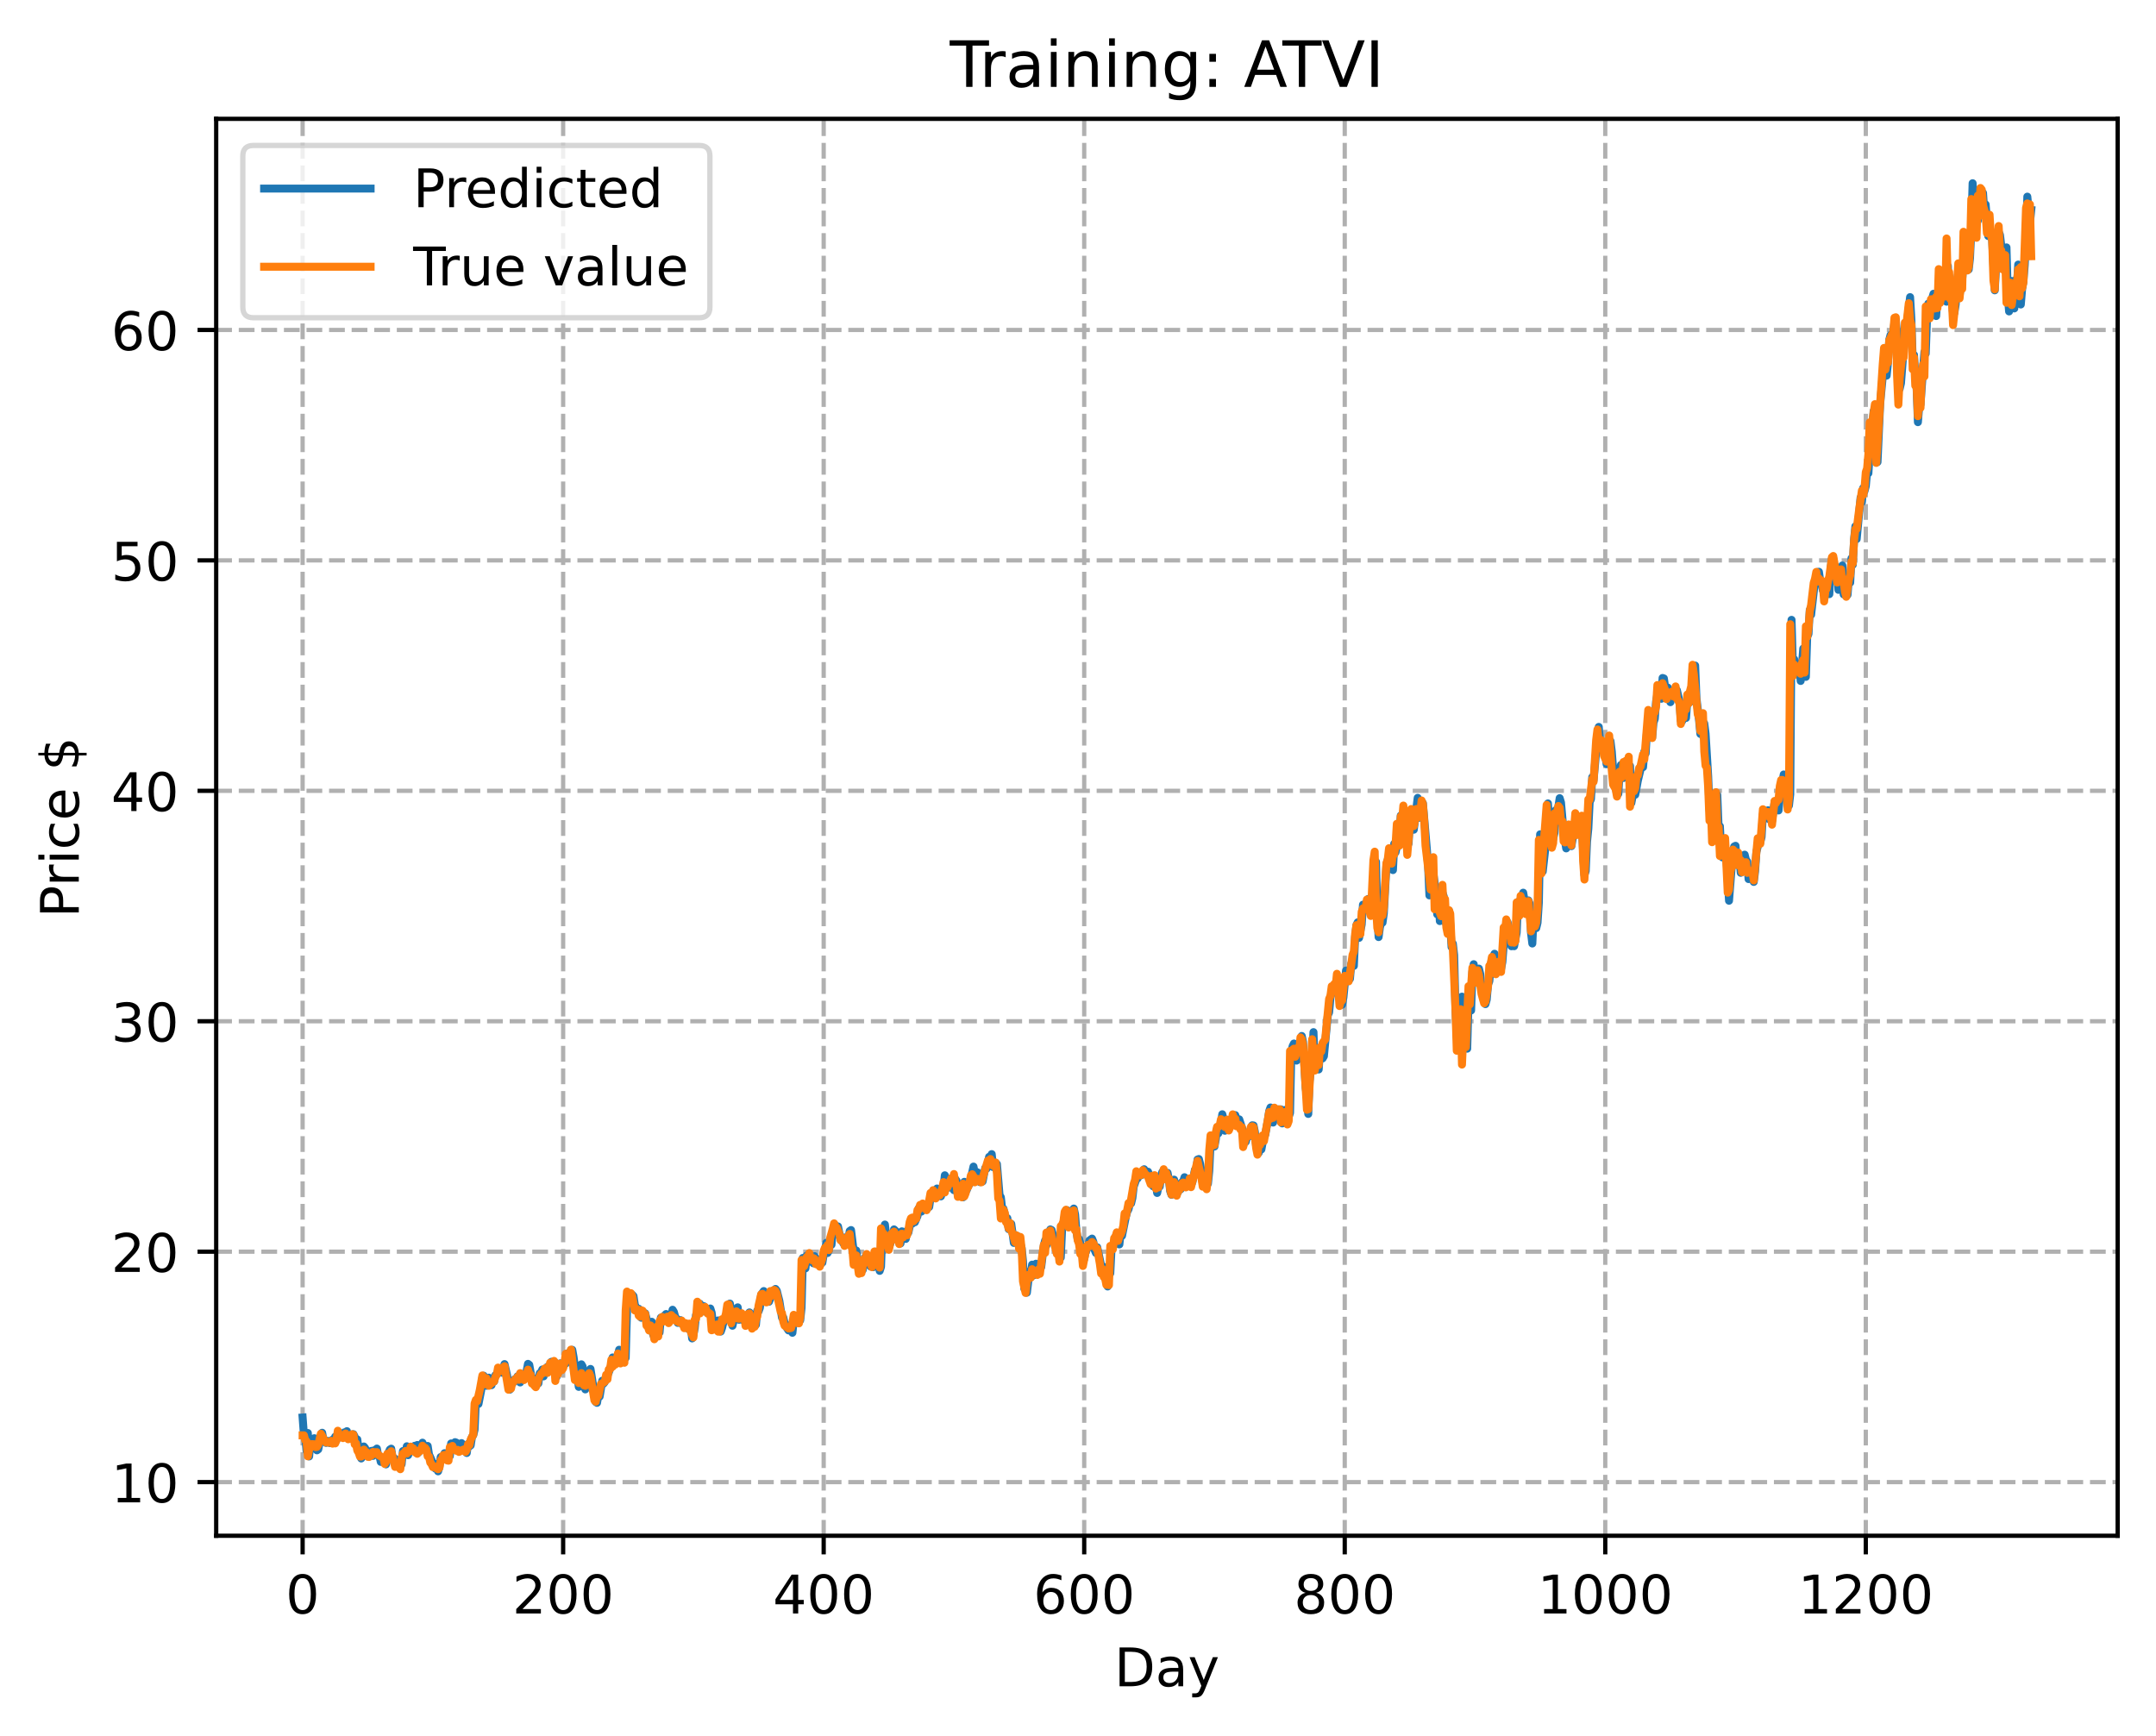 <?xml version="1.0" encoding="utf-8" standalone="no"?>
<!DOCTYPE svg PUBLIC "-//W3C//DTD SVG 1.1//EN"
  "http://www.w3.org/Graphics/SVG/1.1/DTD/svg11.dtd">
<!-- Created with matplotlib (https://matplotlib.org/) -->
<svg height="325.986pt" version="1.1" viewBox="0 0 404.923 325.986" width="404.923pt" xmlns="http://www.w3.org/2000/svg" xmlns:xlink="http://www.w3.org/1999/xlink">
 <defs>
  <style type="text/css">
*{stroke-linecap:butt;stroke-linejoin:round;}
  </style>
 </defs>
 <g id="figure_1">
  <g id="patch_1">
   <path d="M 0 325.986 
L 404.923 325.986 
L 404.923 0 
L 0 0 
z
" style="fill:#ffffff;"/>
  </g>
  <g id="axes_1">
   <g id="patch_2">
    <path d="M 40.603 288.43 
L 397.723 288.43 
L 397.723 22.318 
L 40.603 22.318 
z
" style="fill:#ffffff;"/>
   </g>
   <g id="matplotlib.axis_1">
    <g id="xtick_1">
     <g id="line2d_1">
      <path clip-path="url(#pccba1db36b)" d="M 56.836 288.43 
L 56.836 22.318 
" style="fill:none;stroke:#b0b0b0;stroke-dasharray:2.96,1.28;stroke-dashoffset:0;stroke-width:0.8;"/>
     </g>
     <g id="line2d_2">
      <defs>
       <path d="M 0 0 
L 0 3.5 
" id="m0cc53781ee" style="stroke:#000000;stroke-width:0.8;"/>
      </defs>
      <g>
       <use style="stroke:#000000;stroke-width:0.8;" x="56.836" xlink:href="#m0cc53781ee" y="288.43"/>
      </g>
     </g>
     <g id="text_1">
      <!-- 0 -->
      <defs>
       <path d="M 31.781 66.406 
Q 24.172 66.406 20.328 58.906 
Q 16.5 51.422 16.5 36.375 
Q 16.5 21.391 20.328 13.891 
Q 24.172 6.391 31.781 6.391 
Q 39.453 6.391 43.281 13.891 
Q 47.125 21.391 47.125 36.375 
Q 47.125 51.422 43.281 58.906 
Q 39.453 66.406 31.781 66.406 
z
M 31.781 74.219 
Q 44.047 74.219 50.516 64.516 
Q 56.984 54.828 56.984 36.375 
Q 56.984 17.969 50.516 8.266 
Q 44.047 -1.422 31.781 -1.422 
Q 19.531 -1.422 13.062 8.266 
Q 6.594 17.969 6.594 36.375 
Q 6.594 54.828 13.062 64.516 
Q 19.531 74.219 31.781 74.219 
z
" id="DejaVuSans-48"/>
      </defs>
      <g transform="translate(53.655 303.029)scale(0.1 -0.1)">
       <use xlink:href="#DejaVuSans-48"/>
      </g>
     </g>
    </g>
    <g id="xtick_2">
     <g id="line2d_3">
      <path clip-path="url(#pccba1db36b)" d="M 105.766 288.43 
L 105.766 22.318 
" style="fill:none;stroke:#b0b0b0;stroke-dasharray:2.96,1.28;stroke-dashoffset:0;stroke-width:0.8;"/>
     </g>
     <g id="line2d_4">
      <g>
       <use style="stroke:#000000;stroke-width:0.8;" x="105.766" xlink:href="#m0cc53781ee" y="288.43"/>
      </g>
     </g>
     <g id="text_2">
      <!-- 200 -->
      <defs>
       <path d="M 19.188 8.297 
L 53.609 8.297 
L 53.609 0 
L 7.328 0 
L 7.328 8.297 
Q 12.938 14.109 22.625 23.891 
Q 32.328 33.688 34.812 36.531 
Q 39.547 41.844 41.422 45.531 
Q 43.312 49.219 43.312 52.781 
Q 43.312 58.594 39.234 62.25 
Q 35.156 65.922 28.609 65.922 
Q 23.969 65.922 18.812 64.312 
Q 13.672 62.703 7.812 59.422 
L 7.812 69.391 
Q 13.766 71.781 18.938 73 
Q 24.125 74.219 28.422 74.219 
Q 39.75 74.219 46.484 68.547 
Q 53.219 62.891 53.219 53.422 
Q 53.219 48.922 51.531 44.891 
Q 49.859 40.875 45.406 35.406 
Q 44.188 33.984 37.641 27.219 
Q 31.109 20.453 19.188 8.297 
z
" id="DejaVuSans-50"/>
      </defs>
      <g transform="translate(96.223 303.029)scale(0.1 -0.1)">
       <use xlink:href="#DejaVuSans-50"/>
       <use x="63.623" xlink:href="#DejaVuSans-48"/>
       <use x="127.246" xlink:href="#DejaVuSans-48"/>
      </g>
     </g>
    </g>
    <g id="xtick_3">
     <g id="line2d_5">
      <path clip-path="url(#pccba1db36b)" d="M 154.697 288.43 
L 154.697 22.318 
" style="fill:none;stroke:#b0b0b0;stroke-dasharray:2.96,1.28;stroke-dashoffset:0;stroke-width:0.8;"/>
     </g>
     <g id="line2d_6">
      <g>
       <use style="stroke:#000000;stroke-width:0.8;" x="154.697" xlink:href="#m0cc53781ee" y="288.43"/>
      </g>
     </g>
     <g id="text_3">
      <!-- 400 -->
      <defs>
       <path d="M 37.797 64.312 
L 12.891 25.391 
L 37.797 25.391 
z
M 35.203 72.906 
L 47.609 72.906 
L 47.609 25.391 
L 58.016 25.391 
L 58.016 17.188 
L 47.609 17.188 
L 47.609 0 
L 37.797 0 
L 37.797 17.188 
L 4.891 17.188 
L 4.891 26.703 
z
" id="DejaVuSans-52"/>
      </defs>
      <g transform="translate(145.153 303.029)scale(0.1 -0.1)">
       <use xlink:href="#DejaVuSans-52"/>
       <use x="63.623" xlink:href="#DejaVuSans-48"/>
       <use x="127.246" xlink:href="#DejaVuSans-48"/>
      </g>
     </g>
    </g>
    <g id="xtick_4">
     <g id="line2d_7">
      <path clip-path="url(#pccba1db36b)" d="M 203.628 288.43 
L 203.628 22.318 
" style="fill:none;stroke:#b0b0b0;stroke-dasharray:2.96,1.28;stroke-dashoffset:0;stroke-width:0.8;"/>
     </g>
     <g id="line2d_8">
      <g>
       <use style="stroke:#000000;stroke-width:0.8;" x="203.628" xlink:href="#m0cc53781ee" y="288.43"/>
      </g>
     </g>
     <g id="text_4">
      <!-- 600 -->
      <defs>
       <path d="M 33.016 40.375 
Q 26.375 40.375 22.484 35.828 
Q 18.609 31.297 18.609 23.391 
Q 18.609 15.531 22.484 10.953 
Q 26.375 6.391 33.016 6.391 
Q 39.656 6.391 43.531 10.953 
Q 47.406 15.531 47.406 23.391 
Q 47.406 31.297 43.531 35.828 
Q 39.656 40.375 33.016 40.375 
z
M 52.594 71.297 
L 52.594 62.312 
Q 48.875 64.062 45.094 64.984 
Q 41.312 65.922 37.594 65.922 
Q 27.828 65.922 22.672 59.328 
Q 17.531 52.734 16.797 39.406 
Q 19.672 43.656 24.016 45.922 
Q 28.375 48.188 33.594 48.188 
Q 44.578 48.188 50.953 41.516 
Q 57.328 34.859 57.328 23.391 
Q 57.328 12.156 50.688 5.359 
Q 44.047 -1.422 33.016 -1.422 
Q 20.359 -1.422 13.672 8.266 
Q 6.984 17.969 6.984 36.375 
Q 6.984 53.656 15.188 63.938 
Q 23.391 74.219 37.203 74.219 
Q 40.922 74.219 44.703 73.484 
Q 48.484 72.75 52.594 71.297 
z
" id="DejaVuSans-54"/>
      </defs>
      <g transform="translate(194.084 303.029)scale(0.1 -0.1)">
       <use xlink:href="#DejaVuSans-54"/>
       <use x="63.623" xlink:href="#DejaVuSans-48"/>
       <use x="127.246" xlink:href="#DejaVuSans-48"/>
      </g>
     </g>
    </g>
    <g id="xtick_5">
     <g id="line2d_9">
      <path clip-path="url(#pccba1db36b)" d="M 252.558 288.43 
L 252.558 22.318 
" style="fill:none;stroke:#b0b0b0;stroke-dasharray:2.96,1.28;stroke-dashoffset:0;stroke-width:0.8;"/>
     </g>
     <g id="line2d_10">
      <g>
       <use style="stroke:#000000;stroke-width:0.8;" x="252.558" xlink:href="#m0cc53781ee" y="288.43"/>
      </g>
     </g>
     <g id="text_5">
      <!-- 800 -->
      <defs>
       <path d="M 31.781 34.625 
Q 24.75 34.625 20.719 30.859 
Q 16.703 27.094 16.703 20.516 
Q 16.703 13.922 20.719 10.156 
Q 24.75 6.391 31.781 6.391 
Q 38.812 6.391 42.859 10.172 
Q 46.922 13.969 46.922 20.516 
Q 46.922 27.094 42.891 30.859 
Q 38.875 34.625 31.781 34.625 
z
M 21.922 38.812 
Q 15.578 40.375 12.031 44.719 
Q 8.5 49.078 8.5 55.328 
Q 8.5 64.062 14.719 69.141 
Q 20.953 74.219 31.781 74.219 
Q 42.672 74.219 48.875 69.141 
Q 55.078 64.062 55.078 55.328 
Q 55.078 49.078 51.531 44.719 
Q 48 40.375 41.703 38.812 
Q 48.828 37.156 52.797 32.312 
Q 56.781 27.484 56.781 20.516 
Q 56.781 9.906 50.312 4.234 
Q 43.844 -1.422 31.781 -1.422 
Q 19.734 -1.422 13.25 4.234 
Q 6.781 9.906 6.781 20.516 
Q 6.781 27.484 10.781 32.312 
Q 14.797 37.156 21.922 38.812 
z
M 18.312 54.391 
Q 18.312 48.734 21.844 45.562 
Q 25.391 42.391 31.781 42.391 
Q 38.141 42.391 41.719 45.562 
Q 45.312 48.734 45.312 54.391 
Q 45.312 60.062 41.719 63.234 
Q 38.141 66.406 31.781 66.406 
Q 25.391 66.406 21.844 63.234 
Q 18.312 60.062 18.312 54.391 
z
" id="DejaVuSans-56"/>
      </defs>
      <g transform="translate(243.015 303.029)scale(0.1 -0.1)">
       <use xlink:href="#DejaVuSans-56"/>
       <use x="63.623" xlink:href="#DejaVuSans-48"/>
       <use x="127.246" xlink:href="#DejaVuSans-48"/>
      </g>
     </g>
    </g>
    <g id="xtick_6">
     <g id="line2d_11">
      <path clip-path="url(#pccba1db36b)" d="M 301.489 288.43 
L 301.489 22.318 
" style="fill:none;stroke:#b0b0b0;stroke-dasharray:2.96,1.28;stroke-dashoffset:0;stroke-width:0.8;"/>
     </g>
     <g id="line2d_12">
      <g>
       <use style="stroke:#000000;stroke-width:0.8;" x="301.489" xlink:href="#m0cc53781ee" y="288.43"/>
      </g>
     </g>
     <g id="text_6">
      <!-- 1000 -->
      <defs>
       <path d="M 12.406 8.297 
L 28.516 8.297 
L 28.516 63.922 
L 10.984 60.406 
L 10.984 69.391 
L 28.422 72.906 
L 38.281 72.906 
L 38.281 8.297 
L 54.391 8.297 
L 54.391 0 
L 12.406 0 
z
" id="DejaVuSans-49"/>
      </defs>
      <g transform="translate(288.764 303.029)scale(0.1 -0.1)">
       <use xlink:href="#DejaVuSans-49"/>
       <use x="63.623" xlink:href="#DejaVuSans-48"/>
       <use x="127.246" xlink:href="#DejaVuSans-48"/>
       <use x="190.869" xlink:href="#DejaVuSans-48"/>
      </g>
     </g>
    </g>
    <g id="xtick_7">
     <g id="line2d_13">
      <path clip-path="url(#pccba1db36b)" d="M 350.419 288.43 
L 350.419 22.318 
" style="fill:none;stroke:#b0b0b0;stroke-dasharray:2.96,1.28;stroke-dashoffset:0;stroke-width:0.8;"/>
     </g>
     <g id="line2d_14">
      <g>
       <use style="stroke:#000000;stroke-width:0.8;" x="350.419" xlink:href="#m0cc53781ee" y="288.43"/>
      </g>
     </g>
     <g id="text_7">
      <!-- 1200 -->
      <g transform="translate(337.694 303.029)scale(0.1 -0.1)">
       <use xlink:href="#DejaVuSans-49"/>
       <use x="63.623" xlink:href="#DejaVuSans-50"/>
       <use x="127.246" xlink:href="#DejaVuSans-48"/>
       <use x="190.869" xlink:href="#DejaVuSans-48"/>
      </g>
     </g>
    </g>
    <g id="text_8">
     <!-- Day -->
     <defs>
      <path d="M 19.672 64.797 
L 19.672 8.109 
L 31.594 8.109 
Q 46.688 8.109 53.688 14.938 
Q 60.688 21.781 60.688 36.531 
Q 60.688 51.172 53.688 57.984 
Q 46.688 64.797 31.594 64.797 
z
M 9.812 72.906 
L 30.078 72.906 
Q 51.266 72.906 61.172 64.094 
Q 71.094 55.281 71.094 36.531 
Q 71.094 17.672 61.125 8.828 
Q 51.172 0 30.078 0 
L 9.812 0 
z
" id="DejaVuSans-68"/>
      <path d="M 34.281 27.484 
Q 23.391 27.484 19.188 25 
Q 14.984 22.516 14.984 16.5 
Q 14.984 11.719 18.141 8.906 
Q 21.297 6.109 26.703 6.109 
Q 34.188 6.109 38.703 11.406 
Q 43.219 16.703 43.219 25.484 
L 43.219 27.484 
z
M 52.203 31.203 
L 52.203 0 
L 43.219 0 
L 43.219 8.297 
Q 40.141 3.328 35.547 0.953 
Q 30.953 -1.422 24.312 -1.422 
Q 15.922 -1.422 10.953 3.297 
Q 6 8.016 6 15.922 
Q 6 25.141 12.172 29.828 
Q 18.359 34.516 30.609 34.516 
L 43.219 34.516 
L 43.219 35.406 
Q 43.219 41.609 39.141 45 
Q 35.062 48.391 27.688 48.391 
Q 23 48.391 18.547 47.266 
Q 14.109 46.141 10.016 43.891 
L 10.016 52.203 
Q 14.938 54.109 19.578 55.047 
Q 24.219 56 28.609 56 
Q 40.484 56 46.344 49.844 
Q 52.203 43.703 52.203 31.203 
z
" id="DejaVuSans-97"/>
      <path d="M 32.172 -5.078 
Q 28.375 -14.844 24.75 -17.812 
Q 21.141 -20.797 15.094 -20.797 
L 7.906 -20.797 
L 7.906 -13.281 
L 13.188 -13.281 
Q 16.891 -13.281 18.938 -11.516 
Q 21 -9.766 23.484 -3.219 
L 25.094 0.875 
L 2.984 54.688 
L 12.5 54.688 
L 29.594 11.922 
L 46.688 54.688 
L 56.203 54.688 
z
" id="DejaVuSans-121"/>
     </defs>
     <g transform="translate(209.29 316.707)scale(0.1 -0.1)">
      <use xlink:href="#DejaVuSans-68"/>
      <use x="77.002" xlink:href="#DejaVuSans-97"/>
      <use x="138.281" xlink:href="#DejaVuSans-121"/>
     </g>
    </g>
   </g>
   <g id="matplotlib.axis_2">
    <g id="ytick_1">
     <g id="line2d_15">
      <path clip-path="url(#pccba1db36b)" d="M 40.603 278.362 
L 397.723 278.362 
" style="fill:none;stroke:#b0b0b0;stroke-dasharray:2.96,1.28;stroke-dashoffset:0;stroke-width:0.8;"/>
     </g>
     <g id="line2d_16">
      <defs>
       <path d="M 0 0 
L -3.5 0 
" id="m11a6ad61a1" style="stroke:#000000;stroke-width:0.8;"/>
      </defs>
      <g>
       <use style="stroke:#000000;stroke-width:0.8;" x="40.603" xlink:href="#m11a6ad61a1" y="278.362"/>
      </g>
     </g>
     <g id="text_9">
      <!-- 10 -->
      <g transform="translate(20.878 282.161)scale(0.1 -0.1)">
       <use xlink:href="#DejaVuSans-49"/>
       <use x="63.623" xlink:href="#DejaVuSans-48"/>
      </g>
     </g>
    </g>
    <g id="ytick_2">
     <g id="line2d_17">
      <path clip-path="url(#pccba1db36b)" d="M 40.603 235.083 
L 397.723 235.083 
" style="fill:none;stroke:#b0b0b0;stroke-dasharray:2.96,1.28;stroke-dashoffset:0;stroke-width:0.8;"/>
     </g>
     <g id="line2d_18">
      <g>
       <use style="stroke:#000000;stroke-width:0.8;" x="40.603" xlink:href="#m11a6ad61a1" y="235.083"/>
      </g>
     </g>
     <g id="text_10">
      <!-- 20 -->
      <g transform="translate(20.878 238.883)scale(0.1 -0.1)">
       <use xlink:href="#DejaVuSans-50"/>
       <use x="63.623" xlink:href="#DejaVuSans-48"/>
      </g>
     </g>
    </g>
    <g id="ytick_3">
     <g id="line2d_19">
      <path clip-path="url(#pccba1db36b)" d="M 40.603 191.805 
L 397.723 191.805 
" style="fill:none;stroke:#b0b0b0;stroke-dasharray:2.96,1.28;stroke-dashoffset:0;stroke-width:0.8;"/>
     </g>
     <g id="line2d_20">
      <g>
       <use style="stroke:#000000;stroke-width:0.8;" x="40.603" xlink:href="#m11a6ad61a1" y="191.805"/>
      </g>
     </g>
     <g id="text_11">
      <!-- 30 -->
      <defs>
       <path d="M 40.578 39.312 
Q 47.656 37.797 51.625 33 
Q 55.609 28.219 55.609 21.188 
Q 55.609 10.406 48.188 4.484 
Q 40.766 -1.422 27.094 -1.422 
Q 22.516 -1.422 17.656 -0.516 
Q 12.797 0.391 7.625 2.203 
L 7.625 11.719 
Q 11.719 9.328 16.594 8.109 
Q 21.484 6.891 26.812 6.891 
Q 36.078 6.891 40.938 10.547 
Q 45.797 14.203 45.797 21.188 
Q 45.797 27.641 41.281 31.266 
Q 36.766 34.906 28.719 34.906 
L 20.219 34.906 
L 20.219 43.016 
L 29.109 43.016 
Q 36.375 43.016 40.234 45.922 
Q 44.094 48.828 44.094 54.297 
Q 44.094 59.906 40.109 62.906 
Q 36.141 65.922 28.719 65.922 
Q 24.656 65.922 20.016 65.031 
Q 15.375 64.156 9.812 62.312 
L 9.812 71.094 
Q 15.438 72.656 20.344 73.438 
Q 25.25 74.219 29.594 74.219 
Q 40.828 74.219 47.359 69.109 
Q 53.906 64.016 53.906 55.328 
Q 53.906 49.266 50.438 45.094 
Q 46.969 40.922 40.578 39.312 
z
" id="DejaVuSans-51"/>
      </defs>
      <g transform="translate(20.878 195.604)scale(0.1 -0.1)">
       <use xlink:href="#DejaVuSans-51"/>
       <use x="63.623" xlink:href="#DejaVuSans-48"/>
      </g>
     </g>
    </g>
    <g id="ytick_4">
     <g id="line2d_21">
      <path clip-path="url(#pccba1db36b)" d="M 40.603 148.526 
L 397.723 148.526 
" style="fill:none;stroke:#b0b0b0;stroke-dasharray:2.96,1.28;stroke-dashoffset:0;stroke-width:0.8;"/>
     </g>
     <g id="line2d_22">
      <g>
       <use style="stroke:#000000;stroke-width:0.8;" x="40.603" xlink:href="#m11a6ad61a1" y="148.526"/>
      </g>
     </g>
     <g id="text_12">
      <!-- 40 -->
      <g transform="translate(20.878 152.325)scale(0.1 -0.1)">
       <use xlink:href="#DejaVuSans-52"/>
       <use x="63.623" xlink:href="#DejaVuSans-48"/>
      </g>
     </g>
    </g>
    <g id="ytick_5">
     <g id="line2d_23">
      <path clip-path="url(#pccba1db36b)" d="M 40.603 105.247 
L 397.723 105.247 
" style="fill:none;stroke:#b0b0b0;stroke-dasharray:2.96,1.28;stroke-dashoffset:0;stroke-width:0.8;"/>
     </g>
     <g id="line2d_24">
      <g>
       <use style="stroke:#000000;stroke-width:0.8;" x="40.603" xlink:href="#m11a6ad61a1" y="105.247"/>
      </g>
     </g>
     <g id="text_13">
      <!-- 50 -->
      <defs>
       <path d="M 10.797 72.906 
L 49.516 72.906 
L 49.516 64.594 
L 19.828 64.594 
L 19.828 46.734 
Q 21.969 47.469 24.109 47.828 
Q 26.266 48.188 28.422 48.188 
Q 40.625 48.188 47.75 41.5 
Q 54.891 34.812 54.891 23.391 
Q 54.891 11.625 47.562 5.094 
Q 40.234 -1.422 26.906 -1.422 
Q 22.312 -1.422 17.547 -0.641 
Q 12.797 0.141 7.719 1.703 
L 7.719 11.625 
Q 12.109 9.234 16.797 8.062 
Q 21.484 6.891 26.703 6.891 
Q 35.156 6.891 40.078 11.328 
Q 45.016 15.766 45.016 23.391 
Q 45.016 31 40.078 35.438 
Q 35.156 39.891 26.703 39.891 
Q 22.75 39.891 18.812 39.016 
Q 14.891 38.141 10.797 36.281 
z
" id="DejaVuSans-53"/>
      </defs>
      <g transform="translate(20.878 109.047)scale(0.1 -0.1)">
       <use xlink:href="#DejaVuSans-53"/>
       <use x="63.623" xlink:href="#DejaVuSans-48"/>
      </g>
     </g>
    </g>
    <g id="ytick_6">
     <g id="line2d_25">
      <path clip-path="url(#pccba1db36b)" d="M 40.603 61.969 
L 397.723 61.969 
" style="fill:none;stroke:#b0b0b0;stroke-dasharray:2.96,1.28;stroke-dashoffset:0;stroke-width:0.8;"/>
     </g>
     <g id="line2d_26">
      <g>
       <use style="stroke:#000000;stroke-width:0.8;" x="40.603" xlink:href="#m11a6ad61a1" y="61.969"/>
      </g>
     </g>
     <g id="text_14">
      <!-- 60 -->
      <g transform="translate(20.878 65.768)scale(0.1 -0.1)">
       <use xlink:href="#DejaVuSans-54"/>
       <use x="63.623" xlink:href="#DejaVuSans-48"/>
      </g>
     </g>
    </g>
    <g id="text_15">
     <!-- Price $ -->
     <defs>
      <path d="M 19.672 64.797 
L 19.672 37.406 
L 32.078 37.406 
Q 38.969 37.406 42.719 40.969 
Q 46.484 44.531 46.484 51.125 
Q 46.484 57.672 42.719 61.234 
Q 38.969 64.797 32.078 64.797 
z
M 9.812 72.906 
L 32.078 72.906 
Q 44.344 72.906 50.609 67.359 
Q 56.891 61.812 56.891 51.125 
Q 56.891 40.328 50.609 34.812 
Q 44.344 29.297 32.078 29.297 
L 19.672 29.297 
L 19.672 0 
L 9.812 0 
z
" id="DejaVuSans-80"/>
      <path d="M 41.109 46.297 
Q 39.594 47.172 37.812 47.578 
Q 36.031 48 33.891 48 
Q 26.266 48 22.188 43.047 
Q 18.109 38.094 18.109 28.812 
L 18.109 0 
L 9.078 0 
L 9.078 54.688 
L 18.109 54.688 
L 18.109 46.188 
Q 20.953 51.172 25.484 53.578 
Q 30.031 56 36.531 56 
Q 37.453 56 38.578 55.875 
Q 39.703 55.766 41.062 55.516 
z
" id="DejaVuSans-114"/>
      <path d="M 9.422 54.688 
L 18.406 54.688 
L 18.406 0 
L 9.422 0 
z
M 9.422 75.984 
L 18.406 75.984 
L 18.406 64.594 
L 9.422 64.594 
z
" id="DejaVuSans-105"/>
      <path d="M 48.781 52.594 
L 48.781 44.188 
Q 44.969 46.297 41.141 47.344 
Q 37.312 48.391 33.406 48.391 
Q 24.656 48.391 19.812 42.844 
Q 14.984 37.312 14.984 27.297 
Q 14.984 17.281 19.812 11.734 
Q 24.656 6.203 33.406 6.203 
Q 37.312 6.203 41.141 7.25 
Q 44.969 8.297 48.781 10.406 
L 48.781 2.094 
Q 45.016 0.344 40.984 -0.531 
Q 36.969 -1.422 32.422 -1.422 
Q 20.062 -1.422 12.781 6.344 
Q 5.516 14.109 5.516 27.297 
Q 5.516 40.672 12.859 48.328 
Q 20.219 56 33.016 56 
Q 37.156 56 41.109 55.141 
Q 45.062 54.297 48.781 52.594 
z
" id="DejaVuSans-99"/>
      <path d="M 56.203 29.594 
L 56.203 25.203 
L 14.891 25.203 
Q 15.484 15.922 20.484 11.062 
Q 25.484 6.203 34.422 6.203 
Q 39.594 6.203 44.453 7.469 
Q 49.312 8.734 54.109 11.281 
L 54.109 2.781 
Q 49.266 0.734 44.188 -0.344 
Q 39.109 -1.422 33.891 -1.422 
Q 20.797 -1.422 13.156 6.188 
Q 5.516 13.812 5.516 26.812 
Q 5.516 40.234 12.766 48.109 
Q 20.016 56 32.328 56 
Q 43.359 56 49.781 48.891 
Q 56.203 41.797 56.203 29.594 
z
M 47.219 32.234 
Q 47.125 39.594 43.094 43.984 
Q 39.062 48.391 32.422 48.391 
Q 24.906 48.391 20.391 44.141 
Q 15.875 39.891 15.188 32.172 
z
" id="DejaVuSans-101"/>
      <path id="DejaVuSans-32"/>
      <path d="M 33.797 -14.703 
L 28.906 -14.703 
L 28.859 0 
Q 23.734 0.094 18.609 1.188 
Q 13.484 2.297 8.297 4.5 
L 8.297 13.281 
Q 13.281 10.156 18.375 8.562 
Q 23.484 6.984 28.906 6.938 
L 28.906 29.203 
Q 18.109 30.953 13.203 35.156 
Q 8.297 39.359 8.297 46.688 
Q 8.297 54.641 13.625 59.219 
Q 18.953 63.812 28.906 64.5 
L 28.906 75.984 
L 33.797 75.984 
L 33.797 64.656 
Q 38.328 64.453 42.578 63.688 
Q 46.828 62.938 50.875 61.625 
L 50.875 53.078 
Q 46.828 55.125 42.547 56.25 
Q 38.281 57.375 33.797 57.562 
L 33.797 36.719 
Q 44.875 35.016 50.094 30.609 
Q 55.328 26.219 55.328 18.609 
Q 55.328 10.359 49.781 5.594 
Q 44.234 0.828 33.797 0.094 
z
M 28.906 37.594 
L 28.906 57.625 
Q 23.25 56.984 20.266 54.391 
Q 17.281 51.812 17.281 47.516 
Q 17.281 43.312 20.031 40.969 
Q 22.797 38.625 28.906 37.594 
z
M 33.797 28.219 
L 33.797 7.078 
Q 39.984 7.906 43.141 10.594 
Q 46.297 13.281 46.297 17.672 
Q 46.297 21.969 43.281 24.5 
Q 40.281 27.047 33.797 28.219 
z
" id="DejaVuSans-36"/>
     </defs>
     <g transform="translate(14.798 172.342)rotate(-90)scale(0.1 -0.1)">
      <use xlink:href="#DejaVuSans-80"/>
      <use x="58.553" xlink:href="#DejaVuSans-114"/>
      <use x="99.666" xlink:href="#DejaVuSans-105"/>
      <use x="127.449" xlink:href="#DejaVuSans-99"/>
      <use x="182.43" xlink:href="#DejaVuSans-101"/>
      <use x="243.953" xlink:href="#DejaVuSans-32"/>
      <use x="275.74" xlink:href="#DejaVuSans-36"/>
     </g>
    </g>
   </g>
   <g id="line2d_27">
    <path clip-path="url(#pccba1db36b)" d="M 56.836 266.227 
L 57.081 269.497 
L 57.325 269.833 
L 57.57 272.48 
L 57.814 269.138 
L 58.059 273.537 
L 58.304 270.436 
L 58.793 271.375 
L 59.038 270.116 
L 59.527 272.388 
L 59.772 272.206 
L 60.016 270.974 
L 60.261 270.637 
L 60.506 269.093 
L 60.75 270.455 
L 60.995 270.422 
L 61.24 270.995 
L 61.729 270.633 
L 61.974 271.03 
L 62.463 270.384 
L 62.708 270.921 
L 62.952 269.832 
L 63.197 270.49 
L 63.441 269.257 
L 63.686 269.109 
L 63.931 269.696 
L 64.42 269.662 
L 64.665 269.02 
L 64.909 269.032 
L 65.154 268.794 
L 65.399 269.652 
L 65.643 270.072 
L 66.377 269.361 
L 66.622 269.847 
L 66.867 270.806 
L 67.111 270.349 
L 67.356 272.427 
L 67.601 272.926 
L 67.845 273.919 
L 68.335 271.671 
L 68.579 271.971 
L 68.824 273.306 
L 69.069 273.52 
L 69.313 273.385 
L 69.558 272.56 
L 69.802 272.486 
L 70.047 273.433 
L 70.292 272.377 
L 70.536 272.805 
L 70.781 272.061 
L 71.026 273.388 
L 71.27 273.476 
L 71.515 274.56 
L 71.76 274.262 
L 72.004 274.246 
L 72.494 275.029 
L 72.983 272.778 
L 73.228 272.246 
L 73.472 272.081 
L 73.717 273.743 
L 73.962 274.115 
L 74.206 273.973 
L 74.696 275.459 
L 74.94 275.592 
L 75.185 275.115 
L 75.429 275.006 
L 75.674 272.527 
L 76.163 272.969 
L 76.408 271.63 
L 76.653 273.299 
L 76.897 272.026 
L 77.142 272.352 
L 77.387 271.8 
L 77.631 272.25 
L 77.876 271.537 
L 78.121 272.055 
L 78.365 271.388 
L 78.61 272.787 
L 78.855 271.533 
L 79.099 271.514 
L 79.344 270.956 
L 79.589 271.564 
L 80.078 272.15 
L 80.323 271.571 
L 80.567 273.17 
L 81.056 274.233 
L 81.301 274.967 
L 81.546 274.862 
L 81.79 275.839 
L 82.035 275.263 
L 82.28 276.334 
L 82.524 275.539 
L 82.769 273.652 
L 83.014 273.568 
L 83.258 274.016 
L 83.503 272.926 
L 83.748 273.218 
L 83.992 273.982 
L 84.237 273.572 
L 84.482 273.473 
L 84.726 271.098 
L 84.971 271.402 
L 85.216 271.464 
L 85.46 270.858 
L 85.705 270.948 
L 85.95 271.347 
L 86.194 271.408 
L 86.439 271.708 
L 86.684 271.036 
L 87.173 272.089 
L 87.417 271.518 
L 87.662 272.892 
L 87.907 271.195 
L 88.151 271.639 
L 88.396 271.461 
L 88.641 269.894 
L 88.885 269.538 
L 89.13 268.518 
L 89.375 263.174 
L 89.619 263.528 
L 89.864 263.675 
L 90.353 261.208 
L 90.598 258.761 
L 90.843 258.377 
L 91.087 259.889 
L 91.332 260.269 
L 91.821 258.74 
L 92.066 259.667 
L 92.311 260.158 
L 92.555 259.13 
L 92.8 259.458 
L 93.044 258.284 
L 93.289 258.095 
L 93.778 257.19 
L 94.023 257.327 
L 94.268 257.808 
L 94.757 256.196 
L 95.246 258.348 
L 95.491 260.13 
L 95.736 261.002 
L 95.98 260.088 
L 96.47 259.59 
L 96.714 259.004 
L 96.959 259.173 
L 97.204 258.493 
L 97.448 258.669 
L 97.693 259.64 
L 97.938 258.427 
L 98.182 259.176 
L 98.672 258.722 
L 99.161 256.151 
L 99.405 256.343 
L 99.895 259.073 
L 100.139 258.822 
L 100.384 260.145 
L 100.629 260.26 
L 100.873 259.337 
L 101.118 259.813 
L 101.363 257.916 
L 101.607 257.842 
L 101.852 257.215 
L 102.097 258.499 
L 102.341 257.353 
L 102.586 257.223 
L 102.831 256.685 
L 103.075 257.415 
L 103.565 255.76 
L 103.809 257.143 
L 104.299 255.934 
L 104.543 258.567 
L 104.788 256.801 
L 105.032 257.582 
L 105.277 256.054 
L 105.522 256.763 
L 105.766 256.59 
L 106.011 256.044 
L 106.256 256.096 
L 106.5 254.213 
L 106.745 255.04 
L 107.234 253.589 
L 107.479 253.515 
L 107.724 254.868 
L 108.213 258.541 
L 108.458 258.647 
L 108.702 260.475 
L 108.947 258.854 
L 109.192 256.238 
L 109.436 256.667 
L 109.926 260.946 
L 110.17 258.62 
L 110.415 258.928 
L 110.904 257.104 
L 111.883 263.3 
L 112.127 263.47 
L 112.372 262.084 
L 112.617 262.292 
L 113.106 259.322 
L 113.351 259.865 
L 113.595 259.552 
L 113.84 258.715 
L 114.329 257.786 
L 114.819 256.306 
L 115.063 254.95 
L 115.308 256.199 
L 115.553 255.646 
L 115.797 255.689 
L 116.287 253.501 
L 116.531 253.737 
L 116.776 255.221 
L 117.02 255.305 
L 117.265 254.669 
L 117.51 255.024 
L 117.754 246.266 
L 117.999 242.99 
L 118.244 243.055 
L 118.488 243.547 
L 118.733 243.161 
L 118.978 243.419 
L 119.222 245.034 
L 119.467 245.556 
L 119.712 245.762 
L 119.956 245.802 
L 120.446 247.489 
L 120.69 246.597 
L 120.935 246.824 
L 121.18 246.658 
L 121.914 249.649 
L 122.158 248.695 
L 122.403 248.245 
L 122.648 250.56 
L 122.892 251.241 
L 123.137 251.125 
L 123.381 250.208 
L 123.626 248.644 
L 123.871 250.264 
L 124.115 247.478 
L 124.36 247.576 
L 124.849 247.044 
L 125.094 246.79 
L 125.583 247.714 
L 125.828 247.915 
L 126.073 247.554 
L 126.317 245.99 
L 126.562 246.399 
L 126.807 247.295 
L 127.051 247.644 
L 127.296 248.455 
L 127.541 248.33 
L 127.785 247.938 
L 128.03 248.622 
L 128.275 248.488 
L 128.519 248.715 
L 128.764 249.147 
L 129.008 248.681 
L 129.253 249.576 
L 129.498 249.142 
L 129.742 248.996 
L 129.987 251.373 
L 130.232 250.707 
L 130.476 249.444 
L 130.721 246.95 
L 130.966 246.784 
L 131.21 245.35 
L 131.455 244.867 
L 131.7 246.282 
L 131.944 245.378 
L 132.189 245.318 
L 132.434 246.334 
L 132.678 245.975 
L 132.923 246.284 
L 133.168 245.845 
L 133.412 245.755 
L 133.657 246.541 
L 133.902 248.559 
L 134.146 249.159 
L 134.391 249.32 
L 134.636 248.353 
L 134.88 247.999 
L 135.125 249.42 
L 135.369 250.078 
L 135.614 249.38 
L 135.859 248.323 
L 136.103 248.054 
L 136.348 247.471 
L 136.837 245.36 
L 137.082 244.836 
L 137.327 246.145 
L 137.571 248.99 
L 138.061 246.748 
L 138.305 247.474 
L 138.55 245.533 
L 138.795 247.866 
L 139.039 247.307 
L 139.284 247.86 
L 139.529 247.069 
L 139.773 247.388 
L 140.018 247.289 
L 140.263 248.162 
L 140.507 247.711 
L 140.752 246.49 
L 140.996 246.842 
L 141.486 248.586 
L 141.73 248.115 
L 141.975 248.801 
L 142.22 246.158 
L 142.464 246.301 
L 142.709 245.631 
L 142.954 243.172 
L 143.443 242.48 
L 143.688 242.791 
L 143.932 243.778 
L 144.177 244.048 
L 144.422 244.486 
L 144.911 243.333 
L 145.156 243.141 
L 145.645 242.08 
L 145.89 242.41 
L 146.379 244.351 
L 146.868 247.474 
L 147.113 247.44 
L 147.357 248.508 
L 147.847 249.495 
L 148.091 249.864 
L 148.336 248.911 
L 148.581 249.409 
L 148.825 250.312 
L 149.07 248.099 
L 149.315 248.012 
L 149.559 248.423 
L 149.804 247.472 
L 150.049 248.151 
L 150.293 247.951 
L 150.538 245.636 
L 150.783 236.261 
L 151.027 236.866 
L 151.272 238.224 
L 151.517 235.805 
L 151.761 235.678 
L 152.251 235.991 
L 152.74 237.253 
L 152.984 235.924 
L 153.474 237.167 
L 153.718 237.22 
L 153.963 236.527 
L 154.208 237.341 
L 154.452 237.123 
L 154.697 235.654 
L 154.942 234.917 
L 155.186 233.416 
L 155.431 235.332 
L 155.676 234.86 
L 155.92 233.325 
L 156.165 233.781 
L 156.41 231.128 
L 156.654 230.741 
L 156.899 230.11 
L 157.144 230.538 
L 157.388 230.341 
L 157.878 232.776 
L 158.122 232.715 
L 158.367 233.48 
L 158.612 232.416 
L 159.101 232.6 
L 159.345 232.736 
L 159.59 231.192 
L 159.835 231.022 
L 160.324 234.967 
L 160.569 236.531 
L 160.813 234.852 
L 161.058 236.725 
L 161.547 238.456 
L 162.037 238.489 
L 162.281 236.757 
L 162.526 236.042 
L 162.771 236.919 
L 163.015 236.125 
L 163.505 237.867 
L 163.749 236.942 
L 163.994 237.998 
L 164.483 235.079 
L 164.728 235.421 
L 164.972 236.539 
L 165.217 238.687 
L 165.462 237.921 
L 165.706 231.34 
L 165.951 231.794 
L 166.196 229.987 
L 166.685 234.271 
L 166.93 234.395 
L 167.664 232.141 
L 167.908 230.898 
L 168.153 231.132 
L 168.398 232.622 
L 168.642 231.825 
L 168.887 233.51 
L 169.132 233.532 
L 169.376 231.26 
L 169.621 231.327 
L 169.866 232.263 
L 170.11 232.69 
L 170.355 231.211 
L 170.6 231.492 
L 171.089 229.284 
L 171.333 229.816 
L 171.578 229.346 
L 171.823 229.549 
L 172.312 228.395 
L 172.557 226.903 
L 172.801 226.71 
L 173.046 227.554 
L 173.291 227.293 
L 173.535 226.563 
L 174.025 226.407 
L 174.269 226.708 
L 174.514 226.681 
L 174.759 224.944 
L 175.003 224.084 
L 175.248 224.655 
L 175.493 224.161 
L 175.737 224.722 
L 175.982 223.221 
L 176.227 224.235 
L 176.471 224.341 
L 176.716 224.69 
L 177.205 223.1 
L 177.45 220.736 
L 177.694 222.714 
L 177.939 222.669 
L 178.184 223.042 
L 178.428 222.959 
L 178.673 221.291 
L 178.918 223.17 
L 179.162 223.529 
L 179.407 221.424 
L 179.652 221.774 
L 179.896 224.18 
L 180.141 224.71 
L 180.386 224.471 
L 180.63 223.361 
L 180.875 224.873 
L 181.12 221.962 
L 181.364 223.754 
L 181.609 223.413 
L 181.854 222.106 
L 182.098 222.41 
L 182.832 219.101 
L 183.321 221.499 
L 183.566 220.169 
L 183.811 221.751 
L 184.055 222.016 
L 184.3 221.818 
L 184.545 221.896 
L 185.034 219.372 
L 185.279 219.508 
L 185.768 217.268 
L 186.013 217.862 
L 186.257 216.759 
L 186.502 219.186 
L 186.991 218.393 
L 187.236 218.634 
L 187.725 224.466 
L 187.97 224.859 
L 188.215 226.994 
L 188.459 227.006 
L 188.948 229.084 
L 189.193 228.788 
L 189.438 230.848 
L 189.682 230.57 
L 189.927 229.866 
L 190.416 233.433 
L 190.661 231.943 
L 190.906 233.006 
L 191.15 232.182 
L 191.395 234.08 
L 191.64 233.585 
L 191.884 234.413 
L 192.129 236.89 
L 192.374 242.01 
L 192.618 241.029 
L 192.863 242.777 
L 193.352 238.772 
L 193.597 239.309 
L 193.842 237.517 
L 194.086 239.536 
L 194.575 237.342 
L 194.82 238.578 
L 195.065 238.15 
L 195.309 237.472 
L 195.554 237.962 
L 196.043 233.94 
L 196.288 232.978 
L 196.533 233.914 
L 196.777 231.464 
L 197.022 231.796 
L 197.267 230.901 
L 197.511 231.023 
L 198.001 232.866 
L 198.735 235.137 
L 198.979 235.291 
L 199.224 236.186 
L 199.469 230.978 
L 200.203 227.291 
L 200.447 227.305 
L 200.692 228.125 
L 200.936 230.006 
L 201.181 230.408 
L 201.426 229.125 
L 201.67 226.986 
L 201.915 228.111 
L 202.16 231.179 
L 202.404 232.787 
L 202.649 232.696 
L 202.894 233.554 
L 203.138 235.429 
L 203.383 235.619 
L 203.628 236.431 
L 203.872 235.216 
L 204.362 234.154 
L 204.606 232.981 
L 205.096 232.626 
L 205.34 233.228 
L 205.585 234.747 
L 205.83 235.33 
L 206.074 234.257 
L 206.808 237.683 
L 207.297 237.944 
L 207.542 239.815 
L 208.031 241.616 
L 208.276 239.12 
L 208.521 239.149 
L 208.765 234.341 
L 209.01 233.877 
L 209.255 233.819 
L 209.499 232.287 
L 209.744 232.299 
L 209.989 232.649 
L 210.233 233.718 
L 210.478 231.511 
L 210.723 232.113 
L 211.457 228.478 
L 211.701 227.568 
L 211.946 227.119 
L 212.191 226.082 
L 212.435 226.015 
L 212.68 224.985 
L 212.924 222.859 
L 213.414 221.469 
L 213.658 221.32 
L 214.148 220.274 
L 214.392 220.693 
L 214.637 220.436 
L 214.882 219.599 
L 215.371 220.263 
L 215.616 220.062 
L 215.86 220.661 
L 216.35 222.513 
L 216.594 222.807 
L 216.839 221.654 
L 217.084 222.236 
L 217.328 224.053 
L 217.573 222.871 
L 217.818 222.842 
L 218.062 220.719 
L 218.307 220.108 
L 218.796 220.711 
L 219.041 220.806 
L 219.285 220.276 
L 219.53 221.583 
L 219.775 223.709 
L 220.019 224.396 
L 220.264 223.976 
L 220.509 221.556 
L 220.998 224.279 
L 221.243 223.889 
L 221.487 223.275 
L 221.732 223.368 
L 221.977 222.043 
L 222.221 221.87 
L 222.466 221.098 
L 222.711 222.284 
L 222.955 222.643 
L 223.2 222.622 
L 223.445 222.085 
L 223.689 221.894 
L 223.934 222.058 
L 224.423 219.713 
L 224.668 219.74 
L 224.912 217.777 
L 225.157 217.682 
L 225.402 218.619 
L 225.646 220.082 
L 225.891 222.28 
L 226.136 222.257 
L 226.38 222.059 
L 226.625 221.53 
L 226.87 222.303 
L 227.114 219.905 
L 227.359 214.696 
L 227.604 213.86 
L 227.848 215.05 
L 228.093 215.328 
L 228.338 213.977 
L 228.582 211.987 
L 228.827 212.85 
L 229.316 210.955 
L 229.561 209.272 
L 229.806 210.202 
L 230.05 212.366 
L 230.295 210.763 
L 230.539 210.411 
L 230.784 211.061 
L 231.029 211.159 
L 231.518 210.176 
L 231.763 210.206 
L 232.007 209.437 
L 232.252 210.226 
L 232.497 210.542 
L 232.741 210.225 
L 233.475 212.476 
L 233.72 214.236 
L 233.965 214.448 
L 234.209 213.545 
L 234.454 213.528 
L 234.699 213.139 
L 235.188 211.345 
L 235.433 211.376 
L 235.677 212.576 
L 235.922 215.219 
L 236.167 215.608 
L 236.411 216.503 
L 236.656 215.179 
L 236.9 215.879 
L 237.39 213.235 
L 237.634 213.09 
L 238.124 210.366 
L 238.368 208.692 
L 238.613 208.005 
L 238.858 210.407 
L 239.102 210.831 
L 239.592 208.634 
L 239.836 209.263 
L 240.081 208.345 
L 240.326 209.066 
L 240.57 208.355 
L 240.815 210.987 
L 241.304 208.473 
L 241.549 208.764 
L 241.794 208.795 
L 242.038 209.724 
L 242.283 209.039 
L 242.527 197.539 
L 242.772 196.494 
L 243.017 195.988 
L 243.506 199.193 
L 243.751 196.297 
L 243.995 196.234 
L 244.24 195.751 
L 244.485 194.573 
L 244.729 195.707 
L 245.219 204.274 
L 245.463 205.917 
L 245.708 209.209 
L 245.953 203.087 
L 246.442 198.911 
L 246.687 193.85 
L 246.931 200.628 
L 247.176 200.192 
L 247.421 197.96 
L 247.665 200.86 
L 247.91 197.359 
L 248.155 197.604 
L 248.399 198.781 
L 248.644 198.363 
L 249.378 190.672 
L 249.622 190.149 
L 249.867 187.404 
L 250.112 186.269 
L 250.356 185.933 
L 250.601 185.95 
L 251.09 184.965 
L 251.335 184.902 
L 252.069 188.691 
L 252.314 187.299 
L 252.803 182.279 
L 253.048 183.847 
L 253.292 183.356 
L 253.537 183.839 
L 253.782 180.984 
L 254.026 180.45 
L 254.271 181.408 
L 254.515 175.914 
L 254.76 173.729 
L 255.005 173.225 
L 255.249 176.145 
L 255.739 173.651 
L 255.983 169.91 
L 256.473 170.458 
L 256.962 168.843 
L 257.451 171.515 
L 257.696 170.991 
L 257.941 165.506 
L 258.43 161.859 
L 258.675 171.847 
L 258.919 175.993 
L 259.164 174.17 
L 259.409 173.225 
L 259.653 173.281 
L 259.898 171.547 
L 260.387 162.524 
L 260.632 161.463 
L 260.876 161.332 
L 261.121 161.597 
L 261.366 161.465 
L 261.61 163.411 
L 261.855 158.475 
L 262.1 160.074 
L 262.344 159.021 
L 262.589 155.966 
L 262.834 156.695 
L 263.078 153.177 
L 263.568 153.742 
L 263.812 155.233 
L 264.057 154.374 
L 264.546 158.438 
L 264.791 154.297 
L 265.036 152.221 
L 265.28 155.437 
L 265.525 155.829 
L 266.259 149.85 
L 266.503 153.593 
L 267.237 150.855 
L 267.971 159.395 
L 268.216 162.636 
L 268.461 168.166 
L 268.705 165.457 
L 268.95 165.89 
L 269.195 163.951 
L 269.684 167.603 
L 269.929 171.719 
L 270.173 168.229 
L 270.418 172.988 
L 270.907 167.64 
L 271.152 168.366 
L 271.641 173.593 
L 271.886 171.422 
L 272.131 171.024 
L 272.375 173.709 
L 272.62 177.867 
L 272.864 177.237 
L 273.109 179.378 
L 273.354 189.421 
L 273.598 194.594 
L 273.843 197.042 
L 274.332 190.853 
L 274.577 187.183 
L 274.822 194.698 
L 275.066 191.981 
L 275.556 196.956 
L 275.8 188.336 
L 276.045 187.32 
L 276.29 189.781 
L 276.534 182.521 
L 276.779 181.092 
L 277.024 183.657 
L 277.268 183.269 
L 277.513 183.726 
L 277.758 181.921 
L 278.002 182.941 
L 278.247 185.866 
L 278.491 186.014 
L 278.736 187.976 
L 278.981 188.587 
L 279.225 187.749 
L 279.47 184.898 
L 279.715 184.276 
L 279.959 181.318 
L 280.204 180.177 
L 280.693 179.129 
L 280.938 182.052 
L 281.183 182.086 
L 281.427 181.418 
L 281.672 181.474 
L 281.917 181.99 
L 282.161 180.675 
L 282.651 174.494 
L 282.895 173.494 
L 283.14 173.227 
L 283.629 175.37 
L 283.874 177.717 
L 284.118 177.105 
L 284.363 177.711 
L 284.852 175.163 
L 285.097 169.398 
L 285.586 170.868 
L 285.831 168.466 
L 286.076 167.66 
L 286.565 170.486 
L 286.81 171.598 
L 287.054 169.111 
L 287.299 169.741 
L 287.544 175.205 
L 287.788 177.202 
L 288.033 172.127 
L 288.278 172.066 
L 288.522 174.317 
L 288.767 173.289 
L 289.012 169.535 
L 289.256 156.696 
L 289.501 159.415 
L 289.746 163.67 
L 290.235 159.283 
L 290.479 153.318 
L 290.724 150.894 
L 290.969 154.896 
L 291.213 155.665 
L 291.458 157.232 
L 291.703 157.553 
L 291.947 156.422 
L 292.192 152.155 
L 292.437 152.407 
L 292.681 151.514 
L 292.926 149.905 
L 293.171 150.715 
L 293.66 156.196 
L 294.149 159.337 
L 294.394 157.137 
L 294.639 157.747 
L 294.883 156.621 
L 295.128 158.917 
L 296.106 153.24 
L 296.351 155.672 
L 296.596 154.483 
L 296.84 155.337 
L 297.085 155.278 
L 297.574 164.322 
L 297.819 163.589 
L 298.064 158.053 
L 298.308 155.598 
L 298.553 150.601 
L 298.798 150.107 
L 299.042 145.968 
L 299.287 146.569 
L 299.776 141.176 
L 300.021 137.997 
L 300.266 136.525 
L 300.51 139.318 
L 300.755 140.261 
L 301 140.168 
L 301.244 139.822 
L 301.734 143.514 
L 301.978 142.726 
L 302.223 142.501 
L 302.467 139.188 
L 302.712 141.169 
L 303.201 147.609 
L 303.446 147.931 
L 303.691 149.138 
L 303.935 149.088 
L 304.18 145.046 
L 304.425 143.681 
L 304.914 146.11 
L 305.159 143.244 
L 305.403 142.967 
L 305.893 144.839 
L 306.137 143.857 
L 306.382 150.818 
L 306.627 149.559 
L 306.871 148.989 
L 307.116 149.261 
L 307.605 146.62 
L 308.339 143.538 
L 308.584 144.08 
L 308.828 141.157 
L 309.073 141.492 
L 309.318 137.37 
L 309.807 135.109 
L 310.052 135.389 
L 310.296 138.52 
L 310.541 135.727 
L 310.786 135.012 
L 311.03 131.79 
L 311.275 130.4 
L 311.52 129.917 
L 311.764 130.259 
L 312.009 131.238 
L 312.254 127.335 
L 312.498 127.416 
L 312.988 130.911 
L 313.232 129.135 
L 313.477 131.091 
L 313.722 131.876 
L 314.211 129.736 
L 314.455 130.018 
L 314.7 130.019 
L 314.945 129.646 
L 315.434 131.725 
L 315.679 135.284 
L 315.923 135.424 
L 316.413 134.098 
L 316.657 134.841 
L 316.902 131.535 
L 317.147 130.368 
L 317.391 131.856 
L 317.636 130.097 
L 317.881 126.898 
L 318.125 127.123 
L 318.37 124.999 
L 318.615 131.158 
L 319.104 135.224 
L 319.349 137.839 
L 319.593 137.074 
L 319.838 138.238 
L 320.082 135.872 
L 320.327 137.784 
L 320.816 145.818 
L 321.061 151.898 
L 321.306 154.123 
L 321.55 151.265 
L 321.795 154.449 
L 322.04 152.236 
L 322.284 151.874 
L 322.529 149.314 
L 322.774 155.469 
L 323.018 155.18 
L 323.263 159.927 
L 323.508 161.037 
L 323.752 159.907 
L 323.997 159.749 
L 324.242 160.997 
L 324.731 169.169 
L 325.465 159.814 
L 325.71 158.978 
L 325.954 158.856 
L 326.199 162.435 
L 326.443 160.481 
L 326.688 161.174 
L 326.933 163.921 
L 327.422 161.057 
L 327.667 160.52 
L 327.911 161.505 
L 328.156 161.802 
L 328.401 165.103 
L 328.645 164.581 
L 328.89 164.737 
L 329.135 164.203 
L 329.379 165.634 
L 329.624 163.657 
L 329.869 160.024 
L 330.113 159.052 
L 330.358 157.494 
L 330.603 158.169 
L 330.847 157.194 
L 331.092 152.953 
L 331.337 152.246 
L 331.581 152.249 
L 331.826 153.682 
L 332.07 152.183 
L 332.315 153.881 
L 332.56 152.84 
L 332.804 154.147 
L 333.294 150.583 
L 333.783 150.806 
L 334.028 152.213 
L 334.272 149.703 
L 335.006 145.458 
L 335.496 147.746 
L 335.74 147.843 
L 335.985 151.3 
L 336.23 149.174 
L 336.474 116.417 
L 336.719 125.052 
L 336.964 123.824 
L 337.208 126.618 
L 337.453 124.877 
L 337.698 126.126 
L 337.942 125.113 
L 338.187 127.891 
L 338.676 121.813 
L 339.165 127.125 
L 339.41 119.614 
L 339.655 119.083 
L 339.899 114.562 
L 340.144 115.466 
L 340.878 109.098 
L 341.367 107.432 
L 341.612 107.387 
L 341.857 109.067 
L 342.101 109.327 
L 342.346 110.849 
L 342.835 110.078 
L 343.08 111.266 
L 343.325 110.803 
L 343.569 111.586 
L 343.814 106.762 
L 344.058 104.939 
L 344.303 104.91 
L 344.792 108.456 
L 345.037 106.86 
L 345.282 110.782 
L 345.526 107.423 
L 345.771 107.625 
L 346.016 106.203 
L 346.26 111.631 
L 346.505 109.213 
L 346.75 111.421 
L 346.994 111.707 
L 347.239 108.504 
L 347.484 109.427 
L 347.728 104.864 
L 347.973 106.08 
L 348.218 101.298 
L 348.462 98.852 
L 348.707 101.241 
L 349.441 93.461 
L 349.686 94.301 
L 349.93 91.662 
L 350.175 92.228 
L 350.419 91.302 
L 350.664 88.652 
L 350.909 88.874 
L 351.398 80.56 
L 351.643 80.352 
L 351.887 77.228 
L 352.132 76.789 
L 352.621 86.773 
L 353.111 75.888 
L 353.6 70.711 
L 353.845 67.815 
L 354.089 66.353 
L 354.334 70.544 
L 354.579 68.119 
L 354.823 63.843 
L 355.068 62.913 
L 355.313 63.708 
L 355.557 62.804 
L 355.802 60.57 
L 356.046 60.059 
L 356.291 62.888 
L 356.536 71.454 
L 356.78 73.016 
L 357.025 71.951 
L 357.759 62.547 
L 358.004 64.131 
L 358.248 59.905 
L 358.738 55.804 
L 358.982 60.083 
L 359.227 67.585 
L 359.472 66.666 
L 359.716 70.665 
L 359.961 72.696 
L 360.206 79.286 
L 360.45 76.285 
L 360.695 75.953 
L 361.184 69.159 
L 361.429 66.094 
L 361.674 66.411 
L 361.918 59.735 
L 362.163 57.02 
L 362.407 59.511 
L 362.652 59.355 
L 362.897 55.982 
L 363.141 55.172 
L 363.386 56.046 
L 363.631 59.356 
L 363.875 55.777 
L 364.12 54.442 
L 364.365 50.794 
L 364.609 54.521 
L 365.099 55.591 
L 365.343 53.459 
L 365.588 56.661 
L 365.833 49.968 
L 366.077 56.57 
L 366.322 54.011 
L 366.811 58.846 
L 367.056 58.745 
L 367.301 57.166 
L 367.545 52.965 
L 367.79 51.28 
L 368.034 55.519 
L 368.279 53.47 
L 368.524 52.466 
L 369.013 46.938 
L 369.747 50.611 
L 369.992 48.459 
L 370.236 43.078 
L 370.481 34.414 
L 370.97 43.648 
L 371.215 39.402 
L 371.46 41.452 
L 371.704 36.607 
L 371.949 37.538 
L 372.194 36.17 
L 372.438 36.254 
L 372.683 39.91 
L 372.928 38.402 
L 373.417 44.332 
L 373.662 44.056 
L 373.906 43.526 
L 374.151 45.074 
L 374.64 54.526 
L 374.885 49.926 
L 375.129 47.567 
L 375.374 43.572 
L 375.619 44.125 
L 376.108 48.283 
L 376.353 48.163 
L 376.597 47.778 
L 376.842 46.468 
L 377.087 55.485 
L 377.331 58.488 
L 377.576 56.166 
L 377.821 52.776 
L 378.31 57.927 
L 378.555 52.596 
L 378.799 53.933 
L 379.044 49.689 
L 379.533 57.186 
L 379.778 54.25 
L 380.022 52.82 
L 380.267 49.772 
L 380.512 44.785 
L 380.756 36.934 
L 381.246 41.897 
L 381.49 39.441 
L 381.49 39.441 
" style="fill:none;stroke:#1f77b4;stroke-linecap:square;stroke-width:1.5;"/>
   </g>
   <g id="line2d_28">
    <path clip-path="url(#pccba1db36b)" d="M 56.836 269.576 
L 57.081 269.576 
L 57.325 270.485 
L 57.57 270.702 
L 57.814 273.515 
L 58.059 272.216 
L 58.548 271.221 
L 59.038 271.264 
L 59.282 271.784 
L 59.527 271.74 
L 59.772 271.351 
L 60.261 269.273 
L 60.995 270.572 
L 61.24 270.918 
L 61.484 270.788 
L 61.729 270.961 
L 62.218 270.615 
L 62.463 271.134 
L 62.708 270.745 
L 62.952 271.091 
L 63.197 270.485 
L 63.441 268.711 
L 63.686 269.62 
L 63.931 269.793 
L 64.175 269.75 
L 64.42 270.096 
L 64.909 269.23 
L 65.399 270.312 
L 65.888 270.139 
L 66.133 269.36 
L 66.377 269.447 
L 66.622 271.264 
L 66.867 271.091 
L 67.111 272.433 
L 67.356 272.822 
L 67.601 273.558 
L 67.845 273.558 
L 68.335 272.26 
L 68.579 272.736 
L 68.824 272.736 
L 69.069 273.601 
L 69.313 273.645 
L 69.558 273.169 
L 69.802 273.342 
L 70.047 272.692 
L 70.292 272.995 
L 70.536 272.736 
L 70.781 272.736 
L 71.026 273.255 
L 71.76 273.688 
L 72.004 273.774 
L 72.249 274.943 
L 72.494 274.553 
L 72.738 273.039 
L 72.983 273.342 
L 73.472 272.563 
L 74.206 275.506 
L 74.451 275.03 
L 74.94 275.376 
L 75.185 275.938 
L 75.429 273.818 
L 75.674 272.995 
L 75.919 272.995 
L 76.163 272.519 
L 76.408 272.995 
L 76.653 272.563 
L 76.897 272.606 
L 77.142 271.697 
L 77.387 272.043 
L 77.631 272.043 
L 77.876 272.692 
L 78.365 273.039 
L 78.61 272.476 
L 78.855 272.563 
L 79.099 272.173 
L 79.344 271.524 
L 79.589 271.87 
L 79.833 271.913 
L 80.078 272.26 
L 80.323 273.515 
L 80.567 273.558 
L 80.812 274.683 
L 81.056 274.986 
L 81.301 275.549 
L 81.546 275.419 
L 81.79 275.462 
L 82.035 275.809 
L 82.28 275.938 
L 82.524 275.679 
L 82.769 274.251 
L 83.014 273.991 
L 83.258 273.298 
L 83.503 273.255 
L 83.748 274.077 
L 83.992 274.294 
L 84.237 274.337 
L 84.482 271.784 
L 84.726 271.87 
L 84.971 271.567 
L 85.216 272.216 
L 85.46 272.216 
L 85.705 272.476 
L 85.95 272.303 
L 86.194 272.692 
L 86.928 272.303 
L 87.173 272.216 
L 87.417 272.692 
L 87.662 272.303 
L 87.907 271.221 
L 88.151 271.437 
L 88.396 270.355 
L 88.885 269.447 
L 89.13 263.604 
L 89.375 262.912 
L 89.619 263.171 
L 90.109 261.051 
L 90.598 258.324 
L 90.843 260.012 
L 91.087 259.839 
L 91.332 258.843 
L 91.821 260.272 
L 92.066 259.925 
L 92.311 259.795 
L 92.555 259.536 
L 92.8 259.449 
L 93.044 258.584 
L 93.289 258.237 
L 93.534 256.852 
L 93.778 257.415 
L 94.023 257.502 
L 94.268 257.329 
L 94.512 256.809 
L 94.757 256.593 
L 95.491 261.007 
L 95.736 260.098 
L 95.98 260.791 
L 96.225 259.579 
L 96.47 259.536 
L 96.714 259.06 
L 96.959 258.973 
L 97.204 258.584 
L 97.448 259.146 
L 97.693 257.891 
L 97.938 258.757 
L 98.182 258.8 
L 98.427 259.19 
L 98.672 258.194 
L 98.916 258.151 
L 99.161 257.242 
L 99.405 258.021 
L 99.65 258.194 
L 99.895 259.839 
L 100.139 259.19 
L 100.384 260.272 
L 100.629 260.531 
L 100.873 259.925 
L 101.118 258.973 
L 101.607 258.021 
L 101.852 257.978 
L 102.341 257.026 
L 102.586 256.896 
L 102.831 257.848 
L 103.075 257.372 
L 103.32 255.944 
L 103.565 257.242 
L 103.809 256.982 
L 104.054 255.597 
L 104.299 259.363 
L 104.543 256.939 
L 104.788 258.108 
L 105.032 256.117 
L 105.277 257.155 
L 105.522 257.329 
L 105.766 256.982 
L 106.011 255.944 
L 106.256 254.256 
L 106.5 255.468 
L 106.745 254.386 
L 106.99 254.083 
L 107.234 253.477 
L 107.968 259.19 
L 108.213 258.324 
L 108.458 259.363 
L 108.702 259.752 
L 108.947 258.367 
L 109.192 257.891 
L 109.436 258.67 
L 109.681 260.185 
L 109.926 260.272 
L 110.17 258.843 
L 110.415 258.627 
L 110.66 257.891 
L 110.904 258.497 
L 111.638 262.998 
L 111.883 263.258 
L 112.127 262.003 
L 112.372 262.176 
L 112.861 259.925 
L 113.351 259.666 
L 113.595 259.492 
L 113.84 258.194 
L 114.085 259.06 
L 114.329 257.199 
L 114.574 257.155 
L 114.819 255.381 
L 115.063 256.679 
L 115.308 256.16 
L 115.553 256.29 
L 115.797 255.554 
L 116.042 254.213 
L 116.287 254.429 
L 116.531 256.073 
L 116.776 255.771 
L 117.02 255.035 
L 117.265 255.944 
L 117.51 246.076 
L 117.754 242.571 
L 117.999 242.96 
L 118.244 243.826 
L 118.488 242.874 
L 118.733 243.393 
L 119.222 246.119 
L 119.467 245.86 
L 119.712 245.903 
L 119.956 247.072 
L 120.201 247.288 
L 120.446 246.076 
L 120.69 246.163 
L 120.935 247.072 
L 121.18 246.769 
L 121.424 248.976 
L 121.669 249.149 
L 121.914 249.885 
L 122.158 248.933 
L 122.403 249.279 
L 122.648 249.971 
L 122.892 251.529 
L 123.137 250.707 
L 123.381 249.149 
L 123.626 251.01 
L 123.871 248.153 
L 124.36 247.331 
L 124.605 248.197 
L 125.339 247.288 
L 125.583 248.5 
L 125.828 248.197 
L 126.073 246.985 
L 126.317 247.374 
L 126.562 247.418 
L 126.807 247.634 
L 127.051 248.11 
L 127.541 248.37 
L 127.785 248.283 
L 128.03 248.024 
L 128.519 249.452 
L 128.764 248.5 
L 129.253 249.538 
L 129.498 248.586 
L 129.742 250.188 
L 130.232 251.183 
L 130.476 247.851 
L 130.721 247.721 
L 130.966 244.475 
L 131.21 244.778 
L 131.455 246.682 
L 131.7 245.513 
L 131.944 245.513 
L 132.189 246.076 
L 132.434 245.47 
L 132.923 246.725 
L 133.168 246.595 
L 133.412 246.769 
L 133.657 249.841 
L 133.902 249.755 
L 134.146 249.452 
L 134.391 249.365 
L 134.636 248.759 
L 134.88 250.101 
L 135.125 250.101 
L 135.614 247.764 
L 135.859 248.11 
L 136.103 247.591 
L 136.348 246.682 
L 136.593 245.037 
L 136.837 244.951 
L 137.082 245.816 
L 137.327 248.543 
L 137.571 247.201 
L 137.816 246.552 
L 138.061 247.158 
L 138.305 246.293 
L 138.55 247.634 
L 138.795 247.677 
L 139.284 246.639 
L 139.529 247.548 
L 139.773 246.985 
L 140.018 249.019 
L 140.263 247.201 
L 140.507 246.769 
L 140.752 246.682 
L 141.241 249.538 
L 141.486 249.062 
L 141.73 249.192 
L 141.975 247.807 
L 142.22 247.288 
L 142.464 245.211 
L 142.954 243.09 
L 143.198 243.003 
L 143.443 243.393 
L 143.688 244.518 
L 143.932 244.605 
L 144.177 244.475 
L 144.666 242.484 
L 144.911 243.393 
L 145.156 242.354 
L 145.4 242.268 
L 145.645 242.441 
L 145.89 242.96 
L 146.624 246.379 
L 146.868 246.639 
L 147.113 248.24 
L 147.357 248.976 
L 148.091 249.495 
L 148.581 249.409 
L 148.825 248.456 
L 149.07 246.942 
L 149.804 248.5 
L 150.049 248.543 
L 150.293 247.331 
L 150.538 236.641 
L 150.783 237.853 
L 151.027 237.81 
L 151.517 236.079 
L 151.761 235.949 
L 152.006 235.343 
L 152.251 236.468 
L 152.495 236.685 
L 152.74 236.295 
L 152.984 236.425 
L 153.229 237.42 
L 153.474 237.507 
L 153.718 237.031 
L 153.963 237.896 
L 154.452 236.338 
L 154.697 234.91 
L 154.942 234.348 
L 155.186 234.607 
L 155.431 233.828 
L 155.676 234.78 
L 155.92 232.487 
L 156.41 230.755 
L 156.654 229.76 
L 156.899 230.323 
L 157.144 230.582 
L 157.633 231.708 
L 157.878 232.963 
L 158.122 232.53 
L 158.367 232.53 
L 158.612 234.001 
L 158.856 233.136 
L 159.101 233.179 
L 159.345 232.097 
L 159.59 231.751 
L 159.835 234.045 
L 160.079 234.564 
L 160.324 237.55 
L 160.569 236.209 
L 160.813 235.776 
L 161.303 239.238 
L 161.547 238.373 
L 161.792 239.108 
L 162.281 236.425 
L 162.526 236.425 
L 162.771 235.516 
L 163.015 236.685 
L 163.26 236.944 
L 163.749 237.983 
L 164.239 235.04 
L 164.728 235.343 
L 164.972 237.594 
L 165.217 238.07 
L 165.462 230.712 
L 165.706 231.621 
L 165.951 231.664 
L 166.44 232.919 
L 166.93 234.737 
L 167.174 233.569 
L 167.419 231.708 
L 167.908 231.318 
L 168.153 232.79 
L 168.398 232.14 
L 168.642 232.573 
L 168.887 233.655 
L 169.132 231.837 
L 169.376 231.708 
L 169.621 232.4 
L 169.866 231.837 
L 170.355 232.011 
L 170.6 231.102 
L 170.844 229.5 
L 171.089 228.808 
L 171.333 228.678 
L 171.578 229.371 
L 171.823 228.981 
L 172.067 228.895 
L 172.312 227.25 
L 172.557 227.207 
L 172.801 226.298 
L 173.046 226.384 
L 173.291 226.038 
L 173.535 226.86 
L 173.78 226.255 
L 174.025 227.293 
L 174.269 226.774 
L 174.759 224.047 
L 175.003 224.394 
L 175.248 223.528 
L 175.493 223.874 
L 175.737 225.086 
L 175.982 224.177 
L 176.227 224.523 
L 176.471 224.523 
L 176.96 223.182 
L 177.205 222.013 
L 177.45 223.961 
L 177.694 222.403 
L 177.939 223.009 
L 178.673 221.277 
L 178.918 222.186 
L 179.162 220.498 
L 179.407 222.273 
L 179.652 222.576 
L 179.896 224.783 
L 180.141 224.523 
L 180.386 223.788 
L 180.63 224.87 
L 180.875 222.316 
L 181.12 224.696 
L 181.364 224.091 
L 181.609 222.965 
L 181.854 222.922 
L 182.098 222.056 
L 182.343 220.758 
L 182.588 220.542 
L 182.832 220.931 
L 183.077 222.056 
L 183.566 221.407 
L 183.811 221.537 
L 184.055 221.927 
L 184.3 222.056 
L 185.523 217.988 
L 185.768 218.681 
L 186.013 217.685 
L 186.502 218.94 
L 186.991 218.335 
L 187.236 220.412 
L 187.481 225.086 
L 187.725 225.519 
L 187.97 228.851 
L 188.215 227.423 
L 188.459 227.207 
L 188.704 227.769 
L 188.948 229.544 
L 189.193 229.847 
L 189.438 230.712 
L 189.682 229.674 
L 189.927 231.145 
L 190.172 231.664 
L 190.661 233.309 
L 190.906 232.011 
L 191.15 232.314 
L 191.395 234.521 
L 191.64 232.314 
L 191.884 234.737 
L 192.129 240.666 
L 192.618 242.83 
L 192.863 240.623 
L 193.108 239.454 
L 193.352 240.06 
L 193.597 239.974 
L 193.842 238.373 
L 194.086 239.238 
L 194.331 239.152 
L 194.575 238.675 
L 194.82 239.454 
L 195.065 238.416 
L 195.309 239.238 
L 195.799 235.3 
L 196.043 233.785 
L 196.288 235.3 
L 196.533 231.491 
L 196.777 232.573 
L 197.022 232.27 
L 197.267 231.102 
L 197.756 233.309 
L 198.001 233.612 
L 198.49 235.516 
L 198.735 235.04 
L 198.979 236.944 
L 199.224 230.279 
L 199.469 230.02 
L 199.713 229.457 
L 199.958 227.596 
L 200.203 227.207 
L 200.447 227.942 
L 200.692 230.539 
L 200.936 230.15 
L 201.426 227.423 
L 201.67 227.336 
L 201.915 231.102 
L 202.16 230.885 
L 202.404 232.963 
L 202.649 233.612 
L 202.894 235.516 
L 203.138 234.997 
L 203.383 237.767 
L 204.117 234.001 
L 204.362 233.785 
L 204.606 234.088 
L 205.096 233.266 
L 205.34 233.525 
L 205.83 234.434 
L 206.074 234.521 
L 206.563 237.334 
L 206.808 239.195 
L 207.053 238.329 
L 207.297 239.844 
L 207.542 240.017 
L 207.787 241.315 
L 208.031 239.714 
L 208.276 241.359 
L 208.521 234.001 
L 208.765 234.131 
L 209.01 234.651 
L 209.255 232.53 
L 209.499 232.27 
L 209.744 231.448 
L 209.989 233.049 
L 210.233 232.184 
L 210.478 231.837 
L 210.723 231.232 
L 210.967 230.236 
L 211.212 227.899 
L 211.457 228.505 
L 211.946 225.952 
L 212.191 226.255 
L 212.435 225.216 
L 212.924 222.359 
L 213.169 221.624 
L 213.414 219.979 
L 213.903 220.715 
L 214.148 220.758 
L 214.392 220.498 
L 214.637 219.763 
L 215.126 220.585 
L 215.371 220.715 
L 215.616 221.018 
L 216.105 222.403 
L 216.35 220.845 
L 216.594 221.797 
L 216.839 220.715 
L 217.084 223.225 
L 217.328 222.922 
L 217.573 223.009 
L 218.062 221.321 
L 218.307 221.624 
L 218.551 219.59 
L 218.796 221.451 
L 219.041 220.282 
L 219.285 221.321 
L 219.53 221.321 
L 219.775 223.398 
L 220.019 224.35 
L 220.509 222.013 
L 220.998 224.567 
L 221.243 223.658 
L 221.487 223.528 
L 221.732 223.095 
L 221.977 222.273 
L 222.221 222.1 
L 222.466 222.403 
L 222.711 223.009 
L 222.955 222.446 
L 223.2 222.533 
L 223.445 221.321 
L 223.689 222.965 
L 224.423 219.979 
L 224.912 218.032 
L 225.646 221.277 
L 225.891 222.879 
L 226.38 221.277 
L 226.625 223.355 
L 226.87 221.234 
L 227.114 215.997 
L 227.359 213.228 
L 227.604 215.002 
L 227.848 215.132 
L 228.093 215.045 
L 228.338 212.708 
L 228.582 211.626 
L 228.827 211.626 
L 229.072 211.367 
L 229.316 210.198 
L 230.05 211.67 
L 230.295 210.371 
L 230.539 210.285 
L 230.784 212.319 
L 231.273 211.15 
L 231.518 209.289 
L 231.763 210.501 
L 232.007 210.112 
L 232.252 211.54 
L 232.497 211.194 
L 232.741 211.28 
L 232.986 212.146 
L 233.231 211.713 
L 233.475 215.435 
L 234.209 212.838 
L 234.454 213.401 
L 234.943 211.626 
L 235.188 211.54 
L 235.433 211.713 
L 235.677 213.271 
L 235.922 215.651 
L 236.167 216.863 
L 236.411 214.613 
L 236.656 215.045 
L 237.145 213.228 
L 237.39 214.31 
L 238.368 208.856 
L 238.613 210.112 
L 238.858 209.765 
L 239.102 209.938 
L 239.347 208.034 
L 239.836 209.333 
L 240.081 209.376 
L 240.326 208.337 
L 240.57 210.804 
L 240.815 210.371 
L 241.06 209.203 
L 241.304 208.856 
L 241.794 211.194 
L 242.038 210.544 
L 242.283 197.388 
L 242.527 197.388 
L 243.017 196.955 
L 243.261 198.47 
L 243.751 196.782 
L 243.995 197.517 
L 244.24 194.834 
L 244.485 195.18 
L 244.729 196.219 
L 245.463 208.424 
L 245.708 208.337 
L 246.442 195.18 
L 246.931 201.066 
L 247.176 198.859 
L 247.421 197.864 
L 247.665 200.028 
L 247.91 196.695 
L 248.155 197.474 
L 248.399 195.873 
L 248.888 195.224 
L 249.622 187.607 
L 249.867 187.044 
L 250.112 185.226 
L 250.356 185.702 
L 250.601 184.794 
L 250.846 185.356 
L 251.09 182.889 
L 251.58 188.948 
L 251.824 187.953 
L 252.069 187.91 
L 252.558 183.279 
L 252.803 183.538 
L 253.048 183.409 
L 253.292 184.318 
L 253.537 182.846 
L 254.026 179.34 
L 254.271 178.735 
L 254.515 175.359 
L 254.76 173.758 
L 255.005 175.575 
L 255.249 175.272 
L 255.494 175.445 
L 255.739 171.247 
L 255.983 170.598 
L 256.473 170.685 
L 256.717 168.954 
L 257.207 171.204 
L 257.451 172.026 
L 257.941 161.553 
L 258.185 159.952 
L 258.43 170.165 
L 258.675 174.277 
L 258.919 175.099 
L 259.409 170.122 
L 259.653 171.94 
L 259.898 170.382 
L 260.387 162.072 
L 260.632 161.466 
L 260.876 159.302 
L 261.121 159.995 
L 261.366 162.202 
L 261.61 160.514 
L 261.855 160.471 
L 262.1 158.653 
L 262.344 154.715 
L 262.589 155.537 
L 262.834 158.826 
L 263.078 153.33 
L 263.323 154.196 
L 263.568 151.296 
L 263.812 154.628 
L 264.057 155.537 
L 264.302 160.558 
L 265.036 151.945 
L 265.525 155.148 
L 265.77 153.979 
L 266.014 151.945 
L 266.259 153.546 
L 266.748 152.724 
L 266.993 150.344 
L 267.237 150.993 
L 267.482 154.109 
L 267.727 158.826 
L 268.705 167.093 
L 268.95 164.929 
L 269.195 160.99 
L 269.439 170.771 
L 269.684 168.434 
L 269.929 170.555 
L 270.173 169.516 
L 270.418 171.42 
L 270.663 172.07 
L 270.907 166.184 
L 271.152 171.334 
L 271.397 168.867 
L 271.641 174.19 
L 271.886 175.402 
L 272.131 170.944 
L 272.375 171.594 
L 272.62 177.003 
L 272.864 178.302 
L 273.354 189.511 
L 273.598 197.344 
L 273.843 196.955 
L 274.088 191.156 
L 274.332 189.554 
L 274.577 199.941 
L 274.822 194.315 
L 275.066 194.185 
L 275.311 196.652 
L 275.8 185.226 
L 276.045 188.645 
L 276.534 181.764 
L 276.779 183.625 
L 277.024 183.668 
L 277.268 184.577 
L 277.513 182.24 
L 277.758 183.106 
L 278.247 186.655 
L 278.736 188.429 
L 278.981 188.083 
L 279.47 185.226 
L 279.715 181.375 
L 279.959 181.072 
L 280.204 179.73 
L 280.449 180.552 
L 280.693 182.283 
L 280.938 182.976 
L 281.183 180.812 
L 281.427 180.639 
L 281.672 182.24 
L 281.917 182.543 
L 282.406 174.19 
L 282.651 175.186 
L 282.895 172.676 
L 283.14 173.498 
L 283.385 175.748 
L 283.629 174.493 
L 283.874 177.003 
L 284.118 174.623 
L 284.363 177.047 
L 284.608 176.744 
L 284.852 169.473 
L 285.342 172.026 
L 285.586 168.261 
L 285.831 169.257 
L 286.076 169.083 
L 286.32 169.343 
L 286.565 171.68 
L 287.054 169.257 
L 287.544 174.926 
L 287.788 172.459 
L 288.033 171.983 
L 288.278 174.017 
L 288.522 173.281 
L 288.767 170.555 
L 289.012 157.744 
L 289.501 164.063 
L 290.479 151.166 
L 290.724 156.662 
L 290.969 155.148 
L 291.213 158.047 
L 291.458 159.216 
L 291.703 158.35 
L 291.947 152.767 
L 292.192 153.07 
L 292.437 152.464 
L 292.681 151.382 
L 292.926 151.729 
L 293.171 154.369 
L 293.415 154.196 
L 293.66 158.004 
L 293.905 158.22 
L 294.149 156.619 
L 294.394 156.662 
L 294.639 154.845 
L 294.883 158.177 
L 295.128 158.783 
L 295.373 155.407 
L 295.617 155.754 
L 295.862 152.724 
L 296.106 156.836 
L 296.351 154.196 
L 296.596 154.325 
L 296.84 155.797 
L 297.085 153.2 
L 297.33 161.596 
L 297.574 165.188 
L 298.308 150.127 
L 298.553 150.214 
L 299.042 146.319 
L 299.287 146.838 
L 299.776 139.005 
L 300.021 137.014 
L 300.266 139.394 
L 300.51 140.52 
L 300.755 139.005 
L 301 139.264 
L 301.244 141.948 
L 301.734 143.03 
L 301.978 142.294 
L 302.223 138.139 
L 302.712 144.674 
L 302.957 147.358 
L 303.446 148.223 
L 303.691 149.608 
L 304.18 144.934 
L 304.425 146.102 
L 304.669 145.886 
L 304.914 143.116 
L 305.159 143.765 
L 305.403 142.857 
L 305.648 143.592 
L 305.893 142.121 
L 306.137 151.512 
L 306.382 149.045 
L 306.627 148.44 
L 306.871 148.613 
L 307.116 148.007 
L 307.361 145.756 
L 307.605 145.626 
L 307.85 144.242 
L 308.094 143.982 
L 308.584 141.688 
L 308.828 142.597 
L 309.562 133.335 
L 310.052 134.244 
L 310.296 138.615 
L 310.541 133.552 
L 310.786 133.768 
L 311.03 132.686 
L 311.275 128.661 
L 311.52 129.397 
L 311.764 130.695 
L 312.009 130.652 
L 312.254 128.315 
L 312.743 129.657 
L 312.988 131.301 
L 313.232 130.306 
L 313.477 130.522 
L 313.722 130.306 
L 313.966 129.916 
L 314.211 130.782 
L 314.455 130.652 
L 314.7 128.921 
L 314.945 131.258 
L 315.189 131.561 
L 315.434 132.123 
L 315.679 135.975 
L 315.923 134.114 
L 316.168 134.85 
L 316.413 132.556 
L 316.657 133.249 
L 316.902 130.436 
L 317.147 132.123 
L 317.391 129.83 
L 317.636 128.878 
L 317.881 124.853 
L 318.125 126.627 
L 318.859 134.158 
L 319.104 134.807 
L 319.349 137.274 
L 319.593 137.274 
L 319.838 133.941 
L 320.082 141.169 
L 320.327 143.809 
L 320.572 144.155 
L 320.816 147.877 
L 321.061 154.152 
L 321.306 151.08 
L 321.55 158.177 
L 322.284 148.786 
L 322.529 155.494 
L 322.774 155.321 
L 323.018 160.774 
L 323.263 160.384 
L 323.508 160.558 
L 323.752 159.908 
L 323.997 157.398 
L 324.486 167.655 
L 324.731 167.093 
L 324.976 163.76 
L 325.22 162.808 
L 325.465 159.562 
L 325.71 159.822 
L 325.954 162.419 
L 326.199 160.774 
L 326.443 160.125 
L 326.688 162.635 
L 326.933 161.553 
L 327.177 163.803 
L 327.911 161.942 
L 328.156 163.933 
L 328.645 163.544 
L 328.89 163.977 
L 329.135 163.76 
L 329.379 165.361 
L 330.113 157.441 
L 330.358 157.571 
L 330.603 158.48 
L 331.092 151.988 
L 331.337 152.291 
L 331.581 153.07 
L 331.826 153.07 
L 332.07 152.508 
L 332.315 153.46 
L 332.56 152.984 
L 332.804 154.888 
L 333.294 150.43 
L 333.538 150.82 
L 333.783 150.214 
L 334.028 150.214 
L 334.272 147.617 
L 334.517 146.492 
L 334.762 146.492 
L 335.006 148.483 
L 335.251 147.704 
L 335.496 148.31 
L 335.74 152.032 
L 335.985 149.695 
L 336.23 117.236 
L 336.474 123.857 
L 336.719 126.973 
L 336.964 124.809 
L 337.453 125.459 
L 337.698 125.415 
L 338.187 126.541 
L 338.431 124.506 
L 338.676 123.901 
L 338.921 126.324 
L 339.165 117.625 
L 339.41 119.616 
L 339.655 117.928 
L 339.899 114.725 
L 340.144 113.644 
L 340.633 109.489 
L 340.878 108.71 
L 341.123 107.411 
L 341.367 109.229 
L 341.612 108.623 
L 341.857 109.143 
L 342.101 109.013 
L 342.346 109.748 
L 342.591 112.951 
L 342.835 110.96 
L 343.08 110.527 
L 343.325 109.056 
L 343.569 108.277 
L 344.058 104.642 
L 344.303 104.425 
L 344.792 107.282 
L 345.037 109.402 
L 345.526 108.017 
L 345.771 106.935 
L 346.016 109.402 
L 346.26 109.229 
L 346.505 111.133 
L 346.75 112.085 
L 347.239 108.84 
L 347.484 108.061 
L 347.728 105.464 
L 347.973 105.81 
L 348.218 101.439 
L 348.462 99.362 
L 348.707 99.362 
L 349.196 95.51 
L 349.686 92.134 
L 349.93 92.956 
L 350.175 91.831 
L 350.419 88.672 
L 350.664 87.979 
L 350.909 85.253 
L 351.153 79.324 
L 351.398 80.362 
L 351.643 79.237 
L 352.132 75.905 
L 352.377 86.941 
L 353.6 68.417 
L 353.845 65.345 
L 354.089 69.413 
L 354.334 68.114 
L 354.579 68.114 
L 354.823 63.873 
L 355.068 63.484 
L 355.313 62.834 
L 355.557 62.661 
L 355.802 59.675 
L 356.046 59.588 
L 356.291 70.495 
L 356.536 75.991 
L 356.78 71.057 
L 357.27 66.686 
L 357.514 67.162 
L 357.759 60.584 
L 358.004 61.32 
L 358.493 56.949 
L 358.738 60.065 
L 358.982 61.017 
L 359.227 69.369 
L 359.472 67.119 
L 359.716 72.442 
L 359.961 72.486 
L 360.206 78.155 
L 360.45 74.26 
L 360.695 76.597 
L 360.94 70.235 
L 361.184 68.417 
L 361.429 70.711 
L 361.674 57.554 
L 361.918 59.805 
L 362.163 58.723 
L 362.407 59.805 
L 362.652 56.213 
L 362.897 56.213 
L 363.386 57.944 
L 363.631 55.737 
L 363.875 57.857 
L 364.12 50.543 
L 364.365 56.905 
L 364.854 54.265 
L 365.099 51.582 
L 365.343 55.693 
L 365.588 44.787 
L 365.833 53.27 
L 366.077 51.106 
L 366.322 56.213 
L 366.567 55.996 
L 366.811 61.06 
L 367.056 58.766 
L 367.301 53.789 
L 367.545 53.443 
L 367.79 49.461 
L 368.034 56.04 
L 368.279 53.27 
L 368.524 54.265 
L 368.768 43.532 
L 369.013 44.614 
L 369.258 47.124 
L 369.502 50.803 
L 369.747 50.067 
L 369.992 46.908 
L 370.236 37.387 
L 370.481 37.906 
L 370.726 39.81 
L 370.97 40.113 
L 371.215 44.657 
L 371.46 36.737 
L 371.704 40.632 
L 371.949 35.309 
L 372.194 35.612 
L 372.438 38.598 
L 372.928 40.33 
L 373.172 43.792 
L 373.417 43.316 
L 373.662 40.33 
L 373.906 44.181 
L 374.151 45.09 
L 374.395 52.707 
L 374.64 54.352 
L 374.885 48.596 
L 375.129 46.648 
L 375.374 42.45 
L 375.619 47.297 
L 375.863 47.038 
L 376.108 50.587 
L 376.353 48.596 
L 376.597 47.903 
L 376.842 56.862 
L 377.087 55.693 
L 377.331 56.083 
L 377.576 53.097 
L 377.821 57.295 
L 378.065 55.564 
L 378.31 54.785 
L 378.555 55.477 
L 379.044 50.587 
L 379.289 55.65 
L 379.533 50.154 
L 379.778 54.135 
L 380.022 53.053 
L 380.512 39.031 
L 380.756 38.209 
L 381.001 38.901 
L 381.246 38.382 
L 381.49 48.12 
L 381.49 48.12 
" style="fill:none;stroke:#ff7f0e;stroke-linecap:square;stroke-width:1.5;"/>
   </g>
   <g id="patch_3">
    <path d="M 40.603 288.43 
L 40.603 22.318 
" style="fill:none;stroke:#000000;stroke-linecap:square;stroke-linejoin:miter;stroke-width:0.8;"/>
   </g>
   <g id="patch_4">
    <path d="M 397.723 288.43 
L 397.723 22.318 
" style="fill:none;stroke:#000000;stroke-linecap:square;stroke-linejoin:miter;stroke-width:0.8;"/>
   </g>
   <g id="patch_5">
    <path d="M 40.603 288.43 
L 397.723 288.43 
" style="fill:none;stroke:#000000;stroke-linecap:square;stroke-linejoin:miter;stroke-width:0.8;"/>
   </g>
   <g id="patch_6">
    <path d="M 40.603 22.318 
L 397.723 22.318 
" style="fill:none;stroke:#000000;stroke-linecap:square;stroke-linejoin:miter;stroke-width:0.8;"/>
   </g>
   <g id="text_16">
    <!-- Training: ATVI -->
    <defs>
     <path d="M -0.297 72.906 
L 61.375 72.906 
L 61.375 64.594 
L 35.5 64.594 
L 35.5 0 
L 25.594 0 
L 25.594 64.594 
L -0.297 64.594 
z
" id="DejaVuSans-84"/>
     <path d="M 54.891 33.016 
L 54.891 0 
L 45.906 0 
L 45.906 32.719 
Q 45.906 40.484 42.875 44.328 
Q 39.844 48.188 33.797 48.188 
Q 26.516 48.188 22.312 43.547 
Q 18.109 38.922 18.109 30.906 
L 18.109 0 
L 9.078 0 
L 9.078 54.688 
L 18.109 54.688 
L 18.109 46.188 
Q 21.344 51.125 25.703 53.562 
Q 30.078 56 35.797 56 
Q 45.219 56 50.047 50.172 
Q 54.891 44.344 54.891 33.016 
z
" id="DejaVuSans-110"/>
     <path d="M 45.406 27.984 
Q 45.406 37.75 41.375 43.109 
Q 37.359 48.484 30.078 48.484 
Q 22.859 48.484 18.828 43.109 
Q 14.797 37.75 14.797 27.984 
Q 14.797 18.266 18.828 12.891 
Q 22.859 7.516 30.078 7.516 
Q 37.359 7.516 41.375 12.891 
Q 45.406 18.266 45.406 27.984 
z
M 54.391 6.781 
Q 54.391 -7.172 48.188 -13.984 
Q 42 -20.797 29.203 -20.797 
Q 24.469 -20.797 20.266 -20.094 
Q 16.062 -19.391 12.109 -17.922 
L 12.109 -9.188 
Q 16.062 -11.328 19.922 -12.344 
Q 23.781 -13.375 27.781 -13.375 
Q 36.625 -13.375 41.016 -8.766 
Q 45.406 -4.156 45.406 5.172 
L 45.406 9.625 
Q 42.625 4.781 38.281 2.391 
Q 33.938 0 27.875 0 
Q 17.828 0 11.672 7.656 
Q 5.516 15.328 5.516 27.984 
Q 5.516 40.672 11.672 48.328 
Q 17.828 56 27.875 56 
Q 33.938 56 38.281 53.609 
Q 42.625 51.219 45.406 46.391 
L 45.406 54.688 
L 54.391 54.688 
z
" id="DejaVuSans-103"/>
     <path d="M 11.719 12.406 
L 22.016 12.406 
L 22.016 0 
L 11.719 0 
z
M 11.719 51.703 
L 22.016 51.703 
L 22.016 39.312 
L 11.719 39.312 
z
" id="DejaVuSans-58"/>
     <path d="M 34.188 63.188 
L 20.797 26.906 
L 47.609 26.906 
z
M 28.609 72.906 
L 39.797 72.906 
L 67.578 0 
L 57.328 0 
L 50.688 18.703 
L 17.828 18.703 
L 11.188 0 
L 0.781 0 
z
" id="DejaVuSans-65"/>
     <path d="M 28.609 0 
L 0.781 72.906 
L 11.078 72.906 
L 34.188 11.531 
L 57.328 72.906 
L 67.578 72.906 
L 39.797 0 
z
" id="DejaVuSans-86"/>
     <path d="M 9.812 72.906 
L 19.672 72.906 
L 19.672 0 
L 9.812 0 
z
" id="DejaVuSans-73"/>
    </defs>
    <g transform="translate(178.386 16.318)scale(0.12 -0.12)">
     <use xlink:href="#DejaVuSans-84"/>
     <use x="46.334" xlink:href="#DejaVuSans-114"/>
     <use x="87.447" xlink:href="#DejaVuSans-97"/>
     <use x="148.727" xlink:href="#DejaVuSans-105"/>
     <use x="176.51" xlink:href="#DejaVuSans-110"/>
     <use x="239.889" xlink:href="#DejaVuSans-105"/>
     <use x="267.672" xlink:href="#DejaVuSans-110"/>
     <use x="331.051" xlink:href="#DejaVuSans-103"/>
     <use x="394.527" xlink:href="#DejaVuSans-58"/>
     <use x="428.219" xlink:href="#DejaVuSans-32"/>
     <use x="460.006" xlink:href="#DejaVuSans-65"/>
     <use x="520.664" xlink:href="#DejaVuSans-84"/>
     <use x="581.748" xlink:href="#DejaVuSans-86"/>
     <use x="650.156" xlink:href="#DejaVuSans-73"/>
    </g>
   </g>
   <g id="legend_1">
    <g id="patch_7">
     <path d="M 47.603 59.674 
L 131.331 59.674 
Q 133.331 59.674 133.331 57.674 
L 133.331 29.318 
Q 133.331 27.318 131.331 27.318 
L 47.603 27.318 
Q 45.603 27.318 45.603 29.318 
L 45.603 57.674 
Q 45.603 59.674 47.603 59.674 
z
" style="fill:#ffffff;opacity:0.8;stroke:#cccccc;stroke-linejoin:miter;"/>
    </g>
    <g id="line2d_29">
     <path d="M 49.603 35.417 
L 69.603 35.417 
" style="fill:none;stroke:#1f77b4;stroke-linecap:square;stroke-width:1.5;"/>
    </g>
    <g id="line2d_30"/>
    <g id="text_17">
     <!-- Predicted -->
     <defs>
      <path d="M 45.406 46.391 
L 45.406 75.984 
L 54.391 75.984 
L 54.391 0 
L 45.406 0 
L 45.406 8.203 
Q 42.578 3.328 38.25 0.953 
Q 33.938 -1.422 27.875 -1.422 
Q 17.969 -1.422 11.734 6.484 
Q 5.516 14.406 5.516 27.297 
Q 5.516 40.188 11.734 48.094 
Q 17.969 56 27.875 56 
Q 33.938 56 38.25 53.625 
Q 42.578 51.266 45.406 46.391 
z
M 14.797 27.297 
Q 14.797 17.391 18.875 11.75 
Q 22.953 6.109 30.078 6.109 
Q 37.203 6.109 41.297 11.75 
Q 45.406 17.391 45.406 27.297 
Q 45.406 37.203 41.297 42.844 
Q 37.203 48.484 30.078 48.484 
Q 22.953 48.484 18.875 42.844 
Q 14.797 37.203 14.797 27.297 
z
" id="DejaVuSans-100"/>
      <path d="M 18.312 70.219 
L 18.312 54.688 
L 36.812 54.688 
L 36.812 47.703 
L 18.312 47.703 
L 18.312 18.016 
Q 18.312 11.328 20.141 9.422 
Q 21.969 7.516 27.594 7.516 
L 36.812 7.516 
L 36.812 0 
L 27.594 0 
Q 17.188 0 13.234 3.875 
Q 9.281 7.766 9.281 18.016 
L 9.281 47.703 
L 2.688 47.703 
L 2.688 54.688 
L 9.281 54.688 
L 9.281 70.219 
z
" id="DejaVuSans-116"/>
     </defs>
     <g transform="translate(77.603 38.917)scale(0.1 -0.1)">
      <use xlink:href="#DejaVuSans-80"/>
      <use x="58.553" xlink:href="#DejaVuSans-114"/>
      <use x="97.416" xlink:href="#DejaVuSans-101"/>
      <use x="158.939" xlink:href="#DejaVuSans-100"/>
      <use x="222.416" xlink:href="#DejaVuSans-105"/>
      <use x="250.199" xlink:href="#DejaVuSans-99"/>
      <use x="305.18" xlink:href="#DejaVuSans-116"/>
      <use x="344.389" xlink:href="#DejaVuSans-101"/>
      <use x="405.912" xlink:href="#DejaVuSans-100"/>
     </g>
    </g>
    <g id="line2d_31">
     <path d="M 49.603 50.095 
L 69.603 50.095 
" style="fill:none;stroke:#ff7f0e;stroke-linecap:square;stroke-width:1.5;"/>
    </g>
    <g id="line2d_32"/>
    <g id="text_18">
     <!-- True value -->
     <defs>
      <path d="M 8.5 21.578 
L 8.5 54.688 
L 17.484 54.688 
L 17.484 21.922 
Q 17.484 14.156 20.5 10.266 
Q 23.531 6.391 29.594 6.391 
Q 36.859 6.391 41.078 11.031 
Q 45.312 15.672 45.312 23.688 
L 45.312 54.688 
L 54.297 54.688 
L 54.297 0 
L 45.312 0 
L 45.312 8.406 
Q 42.047 3.422 37.719 1 
Q 33.406 -1.422 27.688 -1.422 
Q 18.266 -1.422 13.375 4.438 
Q 8.5 10.297 8.5 21.578 
z
M 31.109 56 
z
" id="DejaVuSans-117"/>
      <path d="M 2.984 54.688 
L 12.5 54.688 
L 29.594 8.797 
L 46.688 54.688 
L 56.203 54.688 
L 35.688 0 
L 23.484 0 
z
" id="DejaVuSans-118"/>
      <path d="M 9.422 75.984 
L 18.406 75.984 
L 18.406 0 
L 9.422 0 
z
" id="DejaVuSans-108"/>
     </defs>
     <g transform="translate(77.603 53.595)scale(0.1 -0.1)">
      <use xlink:href="#DejaVuSans-84"/>
      <use x="46.334" xlink:href="#DejaVuSans-114"/>
      <use x="87.447" xlink:href="#DejaVuSans-117"/>
      <use x="150.826" xlink:href="#DejaVuSans-101"/>
      <use x="212.35" xlink:href="#DejaVuSans-32"/>
      <use x="244.137" xlink:href="#DejaVuSans-118"/>
      <use x="303.316" xlink:href="#DejaVuSans-97"/>
      <use x="364.596" xlink:href="#DejaVuSans-108"/>
      <use x="392.379" xlink:href="#DejaVuSans-117"/>
      <use x="455.758" xlink:href="#DejaVuSans-101"/>
     </g>
    </g>
   </g>
  </g>
 </g>
 <defs>
  <clipPath id="pccba1db36b">
   <rect height="266.112" width="357.12" x="40.603" y="22.318"/>
  </clipPath>
 </defs>
</svg>
